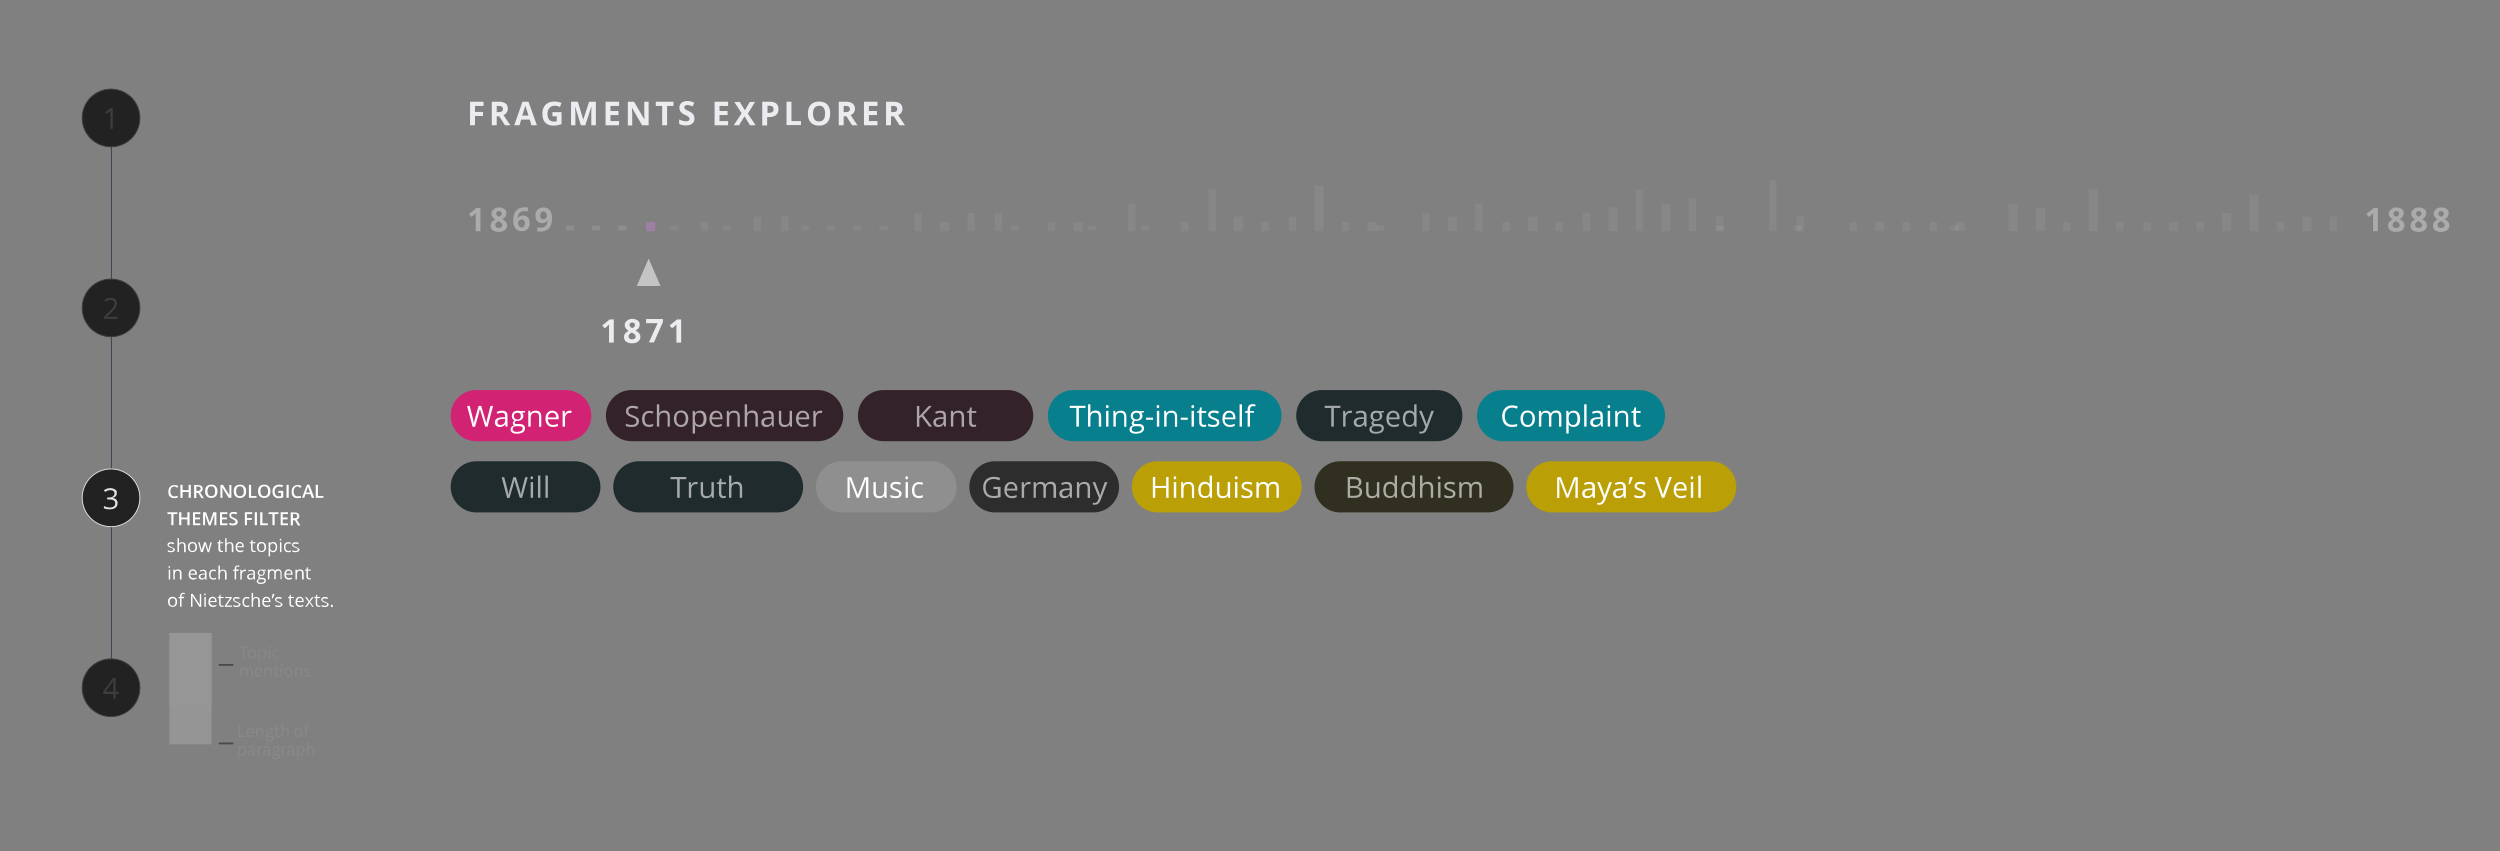 <?xml version="1.0" encoding="utf-8"?>
<!-- Generator: Adobe Illustrator 25.2.1, SVG Export Plug-In . SVG Version: 6.00 Build 0)  -->
<svg version="1.1" id="Layer_1" xmlns="http://www.w3.org/2000/svg" xmlns:xlink="http://www.w3.org/1999/xlink" x="0px" y="0px"
	 viewBox="0 0 1369 466" style="enable-background:new 0 0 1369 466;" xml:space="preserve">
<rect x="0" y="0" width="1369" height="466" fill="#808080" stroke="none"/>
<style type="text/css">
	.ft0{fill:none;stroke:#323F4B;stroke-width:0.5;}
	.ft1{fill:#222222;stroke:#3E3E3E;stroke-width:0.5;}
	.ft2{fill:#3E3E3E;}
	.ft3{fill:#222222;stroke:#E3E3E3;stroke-width:0.5;}
	.ft4{fill:#E3E3E3;}
	.ft5{fill:#EBEBF0;}
	.ft6{opacity:0.4;fill:#EBEBF0;enable-background:new    ;}
	.ft7{opacity:0.1;fill:#CCCCCE;enable-background:new    ;}
	.ft8{fill:#9D80A4;}
	.ft9{opacity:0.2;fill:#CCCCCE;enable-background:new    ;}
	.ft10{fill:#C4C4C4;}
	.ft11{opacity:0.2;fill:#EBEBF0;enable-background:new    ;}
	.ft12{fill:#969696;}
	.ft13{fill:#888888;}
	.ft14{fill:none;stroke:#4A4A4B;}
	.ft15{fill:#D22273;stroke:#D22273;}
	.ft16{fill:#FFFFFF;}
	.ft17{fill:#087F8C;stroke:#087F8C;}
	.ft18{fill:#BB9F06;stroke:#BB9F06;}
	.ft19{fill:#34222A;}
	.ft20{fill:#FFFFFF;fill-opacity:0.6;}
	.ft21{fill:#1F2B2D;}
	.ft22{fill:#087F8C;}
	.ft23{fill:#312F1F;}
	.ft24{fill:#8F8F8F;stroke:#8F8F8F;}
	.ft25{fill:#2D2D2D;}
</style>
<line class="ft0" x1="61" y1="48.6" x2="61" y2="391.6"/>
<circle class="ft1" cx="60.8" cy="168.6" r="15.8"/>
<path class="ft2" d="M64.5,174.6H57v-1.1l3-3c0.9-0.9,1.5-1.6,1.8-2c0.3-0.4,0.5-0.8,0.7-1.2c0.1-0.4,0.2-0.8,0.2-1.2
	c0-0.6-0.2-1.1-0.6-1.4c-0.4-0.4-0.9-0.5-1.5-0.5c-0.5,0-0.9,0.1-1.3,0.2c-0.4,0.1-0.9,0.4-1.4,0.9l-0.7-0.9c1-0.9,2.2-1.3,3.4-1.3
	c1.1,0,1.9,0.3,2.5,0.8s0.9,1.3,0.9,2.2c0,0.7-0.2,1.4-0.6,2.2c-0.4,0.7-1.2,1.6-2.3,2.7l-2.5,2.4v0.1h5.9V174.6z"/>
<circle class="ft3" cx="60.8" cy="272.6" r="15.8"/>
<path class="ft4" d="M64,269.9c0,0.7-0.2,1.3-0.6,1.8c-0.4,0.5-1,0.8-1.7,0.9v0.1c0.9,0.1,1.6,0.4,2,0.9c0.4,0.5,0.7,1.1,0.7,1.9
	c0,1.1-0.4,1.9-1.1,2.5c-0.8,0.6-1.8,0.9-3.2,0.9c-0.6,0-1.2,0-1.7-0.1s-1-0.2-1.5-0.5v-1.2c0.5,0.2,1,0.4,1.6,0.6
	c0.6,0.1,1.1,0.2,1.6,0.2c2,0,3-0.8,3-2.3c0-1.4-1.1-2.1-3.3-2.1h-1.1v-1.1h1.1c0.9,0,1.6-0.2,2.1-0.6c0.5-0.4,0.8-0.9,0.8-1.6
	c0-0.6-0.2-1-0.6-1.3c-0.4-0.3-0.9-0.5-1.6-0.5c-0.5,0-1,0.1-1.4,0.2c-0.4,0.1-1,0.4-1.5,0.8l-0.7-0.9c0.5-0.4,1-0.7,1.6-0.9
	c0.6-0.2,1.3-0.3,1.9-0.3c1.1,0,2,0.3,2.6,0.8C63.7,268.3,64,269,64,269.9z"/>
<circle class="ft1" cx="60.8" cy="376.6" r="15.8"/>
<path class="ft2" d="M65,380h-1.7v2.6h-1.2V380h-5.6v-1.1l5.4-7.7h1.4v7.7H65V380z M62.1,378.8V375c0-0.8,0-1.6,0.1-2.5h-0.1
	c-0.2,0.5-0.5,0.9-0.7,1.2l-3.6,5.1H62.1z"/>
<circle class="ft1" cx="60.8" cy="64.6" r="15.8"/>
<path class="ft2" d="M61.8,70.6h-1.3v-8.1c0-0.7,0-1.3,0.1-1.9c-0.1,0.1-0.2,0.2-0.4,0.3c-0.1,0.1-0.8,0.6-1.9,1.5l-0.7-0.9l3-2.3
	h1.1V70.6z"/>
<path class="ft5" d="M260.1,68.6h-2.7V55.7h7.4V58h-4.7v3.3h4.4v2.2h-4.4V68.6z M272,61.4h0.9c0.9,0,1.5-0.1,1.9-0.4
	c0.4-0.3,0.6-0.7,0.6-1.3c0-0.6-0.2-1-0.6-1.3c-0.4-0.3-1.1-0.4-1.9-0.4H272V61.4z M272,63.7v4.9h-2.7V55.7h3.7c1.8,0,3,0.3,3.9,1
	c0.8,0.6,1.2,1.6,1.2,2.9c0,0.8-0.2,1.4-0.6,2s-1,1.1-1.8,1.4c1.9,2.9,3.2,4.8,3.8,5.6h-3l-3.1-4.9H272z M291,68.6l-0.9-3.1h-4.7
	l-0.9,3.1h-2.9l4.5-12.9h3.3l4.6,12.9H291z M289.4,63.3c-0.9-2.8-1.3-4.3-1.5-4.7c-0.1-0.4-0.2-0.6-0.2-0.9
	c-0.2,0.8-0.8,2.6-1.7,5.6H289.4z M302.4,61.4h5.1V68c-0.8,0.3-1.6,0.4-2.3,0.6c-0.7,0.1-1.5,0.2-2.2,0.2c-1.9,0-3.4-0.6-4.5-1.7
	c-1-1.1-1.5-2.8-1.5-4.9c0-2.1,0.6-3.7,1.8-4.9c1.2-1.2,2.8-1.7,4.9-1.7c1.3,0,2.6,0.3,3.8,0.8l-0.9,2.2c-0.9-0.5-1.9-0.7-2.9-0.7
	c-1.2,0-2.1,0.4-2.8,1.2s-1.1,1.9-1.1,3.2c0,1.4,0.3,2.5,0.9,3.2c0.6,0.7,1.4,1.1,2.5,1.1c0.6,0,1.1-0.1,1.7-0.2v-2.7h-2.4V61.4z
	 M318.1,68.6L315,58.5h-0.1c0.1,2.1,0.2,3.4,0.2,4.1v6h-2.4V55.7h3.7l3,9.8h0l3.2-9.8h3.7v12.9h-2.5v-6.1c0-0.3,0-0.6,0-1
	c0-0.4,0-1.4,0.1-3h-0.1l-3.3,10.1H318.1z M339,68.6h-7.4V55.7h7.4V58h-4.7v2.8h4.4V63h-4.4v3.3h4.7V68.6z M355.1,68.6h-3.5
	l-5.6-9.7H346c0.1,1.7,0.2,2.9,0.2,3.7v6.1h-2.4V55.7h3.4l5.6,9.6h0.1c-0.1-1.7-0.1-2.9-0.1-3.5v-6.1h2.4V68.6z M365.3,68.6h-2.7V58
	h-3.5v-2.3h9.7V58h-3.5V68.6z M380.3,65c0,1.2-0.4,2.1-1.3,2.7c-0.8,0.7-2,1-3.5,1c-1.4,0-2.6-0.3-3.6-0.8v-2.5
	c0.9,0.4,1.6,0.7,2.2,0.8c0.6,0.2,1.2,0.2,1.6,0.2c0.6,0,1.1-0.1,1.4-0.3c0.3-0.2,0.5-0.6,0.5-1c0-0.2-0.1-0.5-0.2-0.7
	c-0.1-0.2-0.4-0.4-0.6-0.6c-0.3-0.2-0.8-0.5-1.7-0.9c-0.8-0.4-1.4-0.7-1.8-1.1c-0.4-0.3-0.7-0.7-0.9-1.2c-0.2-0.4-0.4-1-0.4-1.6
	c0-1.1,0.4-2,1.2-2.7c0.8-0.6,1.8-1,3.2-1c0.7,0,1.3,0.1,1.9,0.2c0.6,0.2,1.2,0.4,1.9,0.7l-0.9,2.1c-0.7-0.3-1.2-0.5-1.7-0.6
	c-0.5-0.1-0.9-0.2-1.3-0.2c-0.5,0-0.9,0.1-1.2,0.4c-0.3,0.2-0.4,0.6-0.4,0.9c0,0.2,0.1,0.5,0.2,0.6c0.1,0.2,0.3,0.4,0.5,0.5
	c0.2,0.2,0.8,0.5,1.7,0.9c1.2,0.6,2,1.1,2.5,1.7C380.1,63.5,380.3,64.2,380.3,65z M398.7,68.6h-7.4V55.7h7.4V58h-4.7v2.8h4.4V63
	h-4.4v3.3h4.7V68.6z M413.8,68.6h-3.1l-3-4.9l-3,4.9h-2.9l4.3-6.6l-4-6.2h3l2.8,4.6l2.7-4.6h2.9l-4,6.4L413.8,68.6z M420.2,61.8h0.9
	c0.8,0,1.5-0.2,1.9-0.5c0.4-0.3,0.6-0.8,0.6-1.5c0-0.6-0.2-1.1-0.5-1.4c-0.4-0.3-0.9-0.5-1.6-0.5h-1.2V61.8z M426.3,59.8
	c0,1.4-0.4,2.4-1.3,3.2c-0.9,0.7-2.1,1.1-3.7,1.1h-1.2v4.6h-2.7V55.7h4.1c1.6,0,2.7,0.3,3.6,1C425.9,57.4,426.3,58.4,426.3,59.8z
	 M430.7,68.6V55.7h2.7v10.6h5.2v2.2H430.7z M454.6,62.2c0,2.1-0.5,3.8-1.6,4.9c-1,1.1-2.6,1.7-4.5,1.7c-2,0-3.5-0.6-4.5-1.7
	c-1.1-1.1-1.6-2.8-1.6-4.9c0-2.1,0.5-3.8,1.6-4.9c1.1-1.1,2.6-1.7,4.6-1.7c2,0,3.5,0.6,4.5,1.7C454.1,58.4,454.6,60,454.6,62.2z
	 M445.2,62.2c0,1.4,0.3,2.5,0.8,3.2c0.5,0.7,1.4,1.1,2.5,1.1c2.2,0,3.3-1.4,3.3-4.3c0-2.9-1.1-4.3-3.2-4.3c-1.1,0-1.9,0.4-2.5,1.1
	C445.5,59.6,445.2,60.7,445.2,62.2z M462,61.4h0.9c0.9,0,1.5-0.1,1.9-0.4c0.4-0.3,0.6-0.7,0.6-1.3c0-0.6-0.2-1-0.6-1.3
	c-0.4-0.3-1.1-0.4-1.9-0.4H462V61.4z M462,63.7v4.9h-2.7V55.7h3.7c1.8,0,3,0.3,3.9,1c0.8,0.6,1.3,1.6,1.3,2.9c0,0.8-0.2,1.4-0.6,2
	c-0.4,0.6-1,1.1-1.8,1.4c1.9,2.9,3.2,4.8,3.8,5.6h-3l-3.1-4.9H462z M480.5,68.6h-7.4V55.7h7.4V58h-4.7v2.8h4.4V63h-4.4v3.3h4.7V68.6
	z M487.9,61.4h0.9c0.9,0,1.5-0.1,1.9-0.4c0.4-0.3,0.6-0.7,0.6-1.3c0-0.6-0.2-1-0.6-1.3c-0.4-0.3-1.1-0.4-1.9-0.4h-0.8V61.4z
	 M487.9,63.7v4.9h-2.7V55.7h3.8c1.7,0,3,0.3,3.9,1c0.8,0.6,1.3,1.6,1.3,2.9c0,0.8-0.2,1.4-0.6,2c-0.4,0.6-1,1.1-1.8,1.4
	c1.9,2.9,3.2,4.8,3.8,5.6h-3l-3.1-4.9H487.9z"/>
<path class="ft5" d="M336.2,187.6h-2.7v-7.4l0-1.2l0-1.3c-0.5,0.4-0.8,0.7-0.9,0.9l-1.5,1.2l-1.3-1.6l4.1-3.3h2.2V187.6z
	 M346.2,174.6c1.2,0,2.2,0.3,3,0.9c0.8,0.5,1.1,1.3,1.1,2.3c0,0.6-0.2,1.2-0.5,1.8c-0.4,0.5-1,1-1.8,1.4c1,0.5,1.6,1.1,2.1,1.6
	c0.4,0.6,0.6,1.2,0.6,1.8c0,1.1-0.4,1.9-1.2,2.6c-0.8,0.6-1.9,1-3.3,1c-1.4,0-2.5-0.3-3.3-0.9c-0.8-0.6-1.2-1.4-1.2-2.5
	c0-0.7,0.2-1.4,0.6-1.9s1-1.1,1.9-1.5c-0.7-0.5-1.3-1-1.6-1.5c-0.3-0.5-0.5-1.1-0.5-1.7c0-0.9,0.4-1.7,1.1-2.2
	C344,174.9,345,174.6,346.2,174.6z M344.2,184.2c0,0.5,0.2,0.9,0.5,1.2s0.8,0.4,1.4,0.4c0.7,0,1.2-0.1,1.5-0.4s0.5-0.7,0.5-1.1
	c0-0.4-0.2-0.8-0.5-1.1c-0.3-0.4-0.9-0.7-1.6-1.1C344.8,182.6,344.2,183.3,344.2,184.2z M346.2,176.6c-0.5,0-0.8,0.1-1.1,0.4
	c-0.3,0.2-0.4,0.5-0.4,0.9c0,0.3,0.1,0.7,0.3,0.9c0.2,0.3,0.6,0.6,1.2,0.9c0.6-0.3,1-0.5,1.2-0.8c0.2-0.3,0.3-0.6,0.3-1
	c0-0.4-0.1-0.7-0.4-1C347,176.7,346.6,176.6,346.2,176.6z M355.3,187.6l4.8-10.6h-6.3v-2.3h9.2v1.7l-4.9,11.1H355.3z M373.1,187.6
	h-2.7v-7.4l0-1.2l0-1.3c-0.5,0.4-0.8,0.7-0.9,0.9l-1.5,1.2l-1.3-1.6l4.1-3.3h2.2V187.6z"/>
<path class="ft6" d="M263.2,126.6h-2.7v-7.4l0-1.2l0-1.3c-0.5,0.4-0.8,0.7-0.9,0.9l-1.5,1.2l-1.3-1.6l4.1-3.3h2.2V126.6z
	 M273.2,113.6c1.2,0,2.2,0.3,3,0.9c0.8,0.5,1.1,1.3,1.1,2.3c0,0.6-0.2,1.2-0.5,1.8c-0.4,0.5-1,1-1.8,1.4c1,0.5,1.6,1.1,2.1,1.6
	c0.4,0.6,0.6,1.2,0.6,1.8c0,1.1-0.4,1.9-1.2,2.6c-0.8,0.6-1.9,1-3.3,1c-1.4,0-2.5-0.3-3.3-0.9c-0.8-0.6-1.2-1.4-1.2-2.5
	c0-0.7,0.2-1.4,0.6-1.9s1-1.1,1.9-1.5c-0.7-0.5-1.3-1-1.6-1.5c-0.3-0.5-0.5-1.1-0.5-1.7c0-0.9,0.4-1.7,1.1-2.2
	C271,113.9,272,113.6,273.2,113.6z M271.2,123.2c0,0.5,0.2,0.9,0.5,1.2s0.8,0.4,1.4,0.4c0.7,0,1.2-0.1,1.5-0.4s0.5-0.7,0.5-1.1
	c0-0.4-0.2-0.8-0.5-1.1c-0.3-0.4-0.9-0.7-1.6-1.1C271.8,121.6,271.2,122.3,271.2,123.2z M273.2,115.6c-0.5,0-0.8,0.1-1.1,0.4
	c-0.3,0.2-0.4,0.5-0.4,0.9c0,0.3,0.1,0.7,0.3,0.9c0.2,0.3,0.6,0.6,1.2,0.9c0.6-0.3,1-0.5,1.2-0.8c0.2-0.3,0.3-0.6,0.3-1
	c0-0.4-0.1-0.7-0.4-1C274,115.7,273.6,115.6,273.2,115.6z M281,121.1c0-2.5,0.5-4.4,1.6-5.7c1.1-1.2,2.7-1.9,4.8-1.9
	c0.7,0,1.3,0,1.7,0.1v2.2c-0.5-0.1-1-0.2-1.5-0.2c-0.9,0-1.7,0.1-2.3,0.4c-0.6,0.3-1,0.7-1.3,1.2c-0.3,0.6-0.5,1.3-0.5,2.3h0.1
	c0.6-1,1.5-1.5,2.8-1.5c1.1,0,2,0.4,2.7,1.1s1,1.7,1,3c0,1.4-0.4,2.5-1.2,3.3s-1.9,1.2-3.2,1.2c-1,0-1.8-0.2-2.5-0.7
	c-0.7-0.4-1.2-1.1-1.6-1.9C281.2,123.3,281,122.3,281,121.1z M285.6,124.6c0.6,0,1-0.2,1.3-0.6c0.3-0.4,0.5-0.9,0.5-1.7
	c0-0.6-0.1-1.1-0.4-1.5c-0.3-0.4-0.7-0.6-1.3-0.6c-0.6,0-1,0.2-1.4,0.5c-0.4,0.4-0.6,0.8-0.6,1.2c0,0.7,0.2,1.3,0.5,1.8
	C284.6,124.4,285,124.6,285.6,124.6z M302.3,119.2c0,2.5-0.5,4.4-1.6,5.7c-1.1,1.2-2.7,1.9-4.8,1.9c-0.8,0-1.3-0.1-1.7-0.1v-2.2
	c0.5,0.1,1,0.2,1.5,0.2c0.9,0,1.7-0.1,2.2-0.4c0.6-0.3,1-0.7,1.4-1.2c0.3-0.6,0.5-1.4,0.5-2.4h-0.1c-0.3,0.6-0.7,0.9-1.2,1.2
	c-0.4,0.2-1,0.3-1.7,0.3c-1.1,0-2-0.4-2.6-1.1c-0.6-0.7-1-1.7-1-3c0-1.4,0.4-2.5,1.2-3.3c0.8-0.8,1.9-1.2,3.2-1.2
	c1,0,1.8,0.2,2.5,0.7c0.7,0.4,1.3,1.1,1.6,1.9C302.1,117.1,302.3,118.1,302.3,119.2z M297.6,115.8c-0.6,0-1,0.2-1.3,0.6
	c-0.3,0.4-0.5,0.9-0.5,1.7c0,0.6,0.1,1.1,0.4,1.5c0.3,0.4,0.7,0.5,1.3,0.5c0.6,0,1-0.2,1.4-0.5c0.4-0.4,0.6-0.8,0.6-1.2
	c0-0.7-0.2-1.3-0.5-1.8S298.2,115.8,297.6,115.8z"/>
<path class="ft6" d="M1302.2,126.6h-2.7v-7.4l0-1.2l0-1.3c-0.5,0.4-0.8,0.7-0.9,0.9l-1.5,1.2l-1.3-1.6l4.1-3.3h2.2V126.6z
	 M1312.2,113.6c1.2,0,2.2,0.3,3,0.9c0.8,0.5,1.1,1.3,1.1,2.3c0,0.6-0.2,1.2-0.5,1.8c-0.4,0.5-1,1-1.8,1.4c1,0.5,1.6,1.1,2.1,1.6
	c0.4,0.6,0.6,1.2,0.6,1.8c0,1.1-0.4,1.9-1.2,2.6c-0.8,0.6-1.9,1-3.3,1c-1.4,0-2.5-0.3-3.3-0.9c-0.8-0.6-1.2-1.4-1.2-2.5
	c0-0.7,0.2-1.4,0.6-1.9s1-1.1,1.9-1.5c-0.7-0.5-1.3-1-1.6-1.5c-0.3-0.5-0.5-1.1-0.5-1.7c0-0.9,0.4-1.7,1.1-2.2
	C1310,113.9,1311,113.6,1312.2,113.6z M1310.2,123.2c0,0.5,0.2,0.9,0.5,1.2s0.8,0.4,1.4,0.4c0.7,0,1.2-0.1,1.5-0.4s0.5-0.7,0.5-1.1
	c0-0.4-0.2-0.8-0.5-1.1c-0.3-0.4-0.9-0.7-1.6-1.1C1310.8,121.6,1310.2,122.3,1310.2,123.2z M1312.2,115.6c-0.5,0-0.8,0.1-1.1,0.4
	c-0.3,0.2-0.4,0.5-0.4,0.9c0,0.3,0.1,0.7,0.3,0.9c0.2,0.3,0.6,0.6,1.2,0.9c0.6-0.3,1-0.5,1.2-0.8c0.2-0.3,0.3-0.6,0.3-1
	c0-0.4-0.1-0.7-0.4-1C1313,115.7,1312.6,115.6,1312.2,115.6z M1324.5,113.6c1.2,0,2.2,0.3,3,0.9c0.8,0.5,1.1,1.3,1.1,2.3
	c0,0.6-0.2,1.2-0.5,1.8c-0.4,0.5-0.9,1-1.8,1.4c1,0.5,1.6,1.1,2.1,1.6c0.4,0.6,0.6,1.2,0.6,1.8c0,1.1-0.4,1.9-1.2,2.6
	c-0.8,0.6-1.9,1-3.3,1c-1.4,0-2.5-0.3-3.3-0.9c-0.8-0.6-1.2-1.4-1.2-2.5c0-0.7,0.2-1.4,0.6-1.9c0.4-0.6,1-1.1,1.9-1.5
	c-0.7-0.5-1.3-1-1.6-1.5c-0.3-0.5-0.5-1.1-0.5-1.7c0-0.9,0.4-1.7,1.2-2.2C1322.3,113.9,1323.3,113.6,1324.5,113.6z M1322.5,123.2
	c0,0.5,0.2,0.9,0.5,1.2c0.3,0.3,0.8,0.4,1.4,0.4c0.7,0,1.2-0.1,1.5-0.4c0.3-0.3,0.5-0.7,0.5-1.1c0-0.4-0.2-0.8-0.5-1.1
	c-0.3-0.4-0.9-0.7-1.6-1.1C1323.1,121.6,1322.5,122.3,1322.5,123.2z M1324.5,115.6c-0.5,0-0.8,0.1-1.1,0.4c-0.3,0.2-0.4,0.5-0.4,0.9
	c0,0.3,0.1,0.7,0.3,0.9c0.2,0.3,0.6,0.6,1.2,0.9c0.6-0.3,1-0.5,1.2-0.8c0.2-0.3,0.3-0.6,0.3-1c0-0.4-0.1-0.7-0.4-1
	C1325.3,115.7,1324.9,115.6,1324.5,115.6z M1336.8,113.6c1.2,0,2.2,0.3,3,0.9c0.8,0.5,1.1,1.3,1.1,2.3c0,0.6-0.2,1.2-0.5,1.8
	s-1,1-1.8,1.4c1,0.5,1.7,1.1,2.1,1.6c0.4,0.6,0.6,1.2,0.6,1.8c0,1.1-0.4,1.9-1.2,2.6c-0.8,0.6-1.9,1-3.3,1c-1.4,0-2.5-0.3-3.3-0.9
	c-0.8-0.6-1.2-1.4-1.2-2.5c0-0.7,0.2-1.4,0.6-1.9c0.4-0.6,1-1.1,1.9-1.5c-0.7-0.5-1.3-1-1.6-1.5c-0.3-0.5-0.5-1.1-0.5-1.7
	c0-0.9,0.4-1.7,1.1-2.2C1334.5,113.9,1335.5,113.6,1336.8,113.6z M1334.8,123.2c0,0.5,0.2,0.9,0.5,1.2c0.4,0.3,0.8,0.4,1.4,0.4
	c0.7,0,1.2-0.1,1.5-0.4c0.3-0.3,0.5-0.7,0.5-1.1c0-0.4-0.2-0.8-0.5-1.1c-0.3-0.4-0.9-0.7-1.6-1.1
	C1335.4,121.6,1334.8,122.3,1334.8,123.2z M1336.7,115.6c-0.5,0-0.8,0.1-1.1,0.4c-0.3,0.2-0.4,0.5-0.4,0.9c0,0.3,0.1,0.7,0.3,0.9
	c0.2,0.3,0.6,0.6,1.2,0.9c0.6-0.3,1-0.5,1.2-0.8c0.2-0.3,0.3-0.6,0.3-1c0-0.4-0.1-0.7-0.4-1C1337.6,115.7,1337.2,115.6,1336.7,115.6
	z"/>
<path class="ft7" d="M1279.8,118.6h-4v8h4V118.6z"/>
<path class="ft7" d="M1265.8,118.6h-5v8h5V118.6z"/>
<path class="ft7" d="M1250.8,121.6h-4v5h4V121.6z"/>
<path class="ft7" d="M1236.8,106.6h-5v20h5V106.6z"/>
<path class="ft7" d="M1221.8,116.6h-5v10h5V116.6z"/>
<path class="ft7" d="M1206.8,121.6h-4v5h4V121.6z"/>
<path class="ft7" d="M1192.8,121.6h-5v5h5V121.6z"/>
<path class="ft7" d="M1177.8,121.6h-4v5h4V121.6z"/>
<path class="ft7" d="M1162.8,121.6h-4v5h4V121.6z"/>
<path class="ft7" d="M1148.8,103.6h-5v23h5V103.6z"/>
<path class="ft7" d="M1133.8,121.6h-4v5h4V121.6z"/>
<path class="ft7" d="M1119.8,113.6h-5v13h5V113.6z"/>
<path class="ft7" d="M1104.8,111.6h-5v15h5V111.6z"/>
<path class="ft7" d="M1072.5,123.6h-4.4v2.6h4.4V123.6z"/>
<path class="ft7" d="M1075.8,121.6h-5v5h5V121.6z"/>
<path class="ft7" d="M1060.8,121.6h-4v5h4V121.6z"/>
<path class="ft7" d="M1045.8,121.6h-4v5h4V121.6z"/>
<path class="ft7" d="M1031.8,121.6h-5v5h5V121.6z"/>
<path class="ft7" d="M1016.8,121.6h-4v5h4V121.6z"/>
<path class="ft7" d="M986.7,123.6h-4.4v2.6h4.4V123.6z"/>
<path class="ft7" d="M987.8,118.6h-4v8h4V118.6z"/>
<path class="ft7" d="M972.8,98.6h-4v28h4V98.6z"/>
<path class="ft7" d="M943.8,123.6h-4.4v2.6h4.4V123.6z"/>
<path class="ft7" d="M943.8,118.6h-4v8h4V118.6z"/>
<path class="ft7" d="M928.8,108.6h-4v18h4V108.6z"/>
<path class="ft7" d="M914.8,111.6h-5v15h5V111.6z"/>
<path class="ft7" d="M899.8,103.6h-4v23h4V103.6z"/>
<path class="ft7" d="M885.8,113.6h-5v13h5V113.6z"/>
<path class="ft7" d="M870.8,116.6h-4v10h4V116.6z"/>
<path class="ft7" d="M855.8,121.6h-4v5h4V121.6z"/>
<path class="ft7" d="M841.8,118.6h-5v8h5V118.6z"/>
<path class="ft7" d="M826.8,121.6h-4v5h4V121.6z"/>
<path class="ft7" d="M811.8,111.6h-4v15h4V111.6z"/>
<path class="ft7" d="M797.8,118.6h-5v8h5V118.6z"/>
<path class="ft7" d="M782.8,116.6h-4v10h4V116.6z"/>
<path class="ft7" d="M757.9,123.6h-4.4v2.6h4.4V123.6z"/>
<path class="ft7" d="M753.8,121.6h-5v5h5V121.6z"/>
<path class="ft7" d="M738.8,121.6h-4v5h4V121.6z"/>
<path class="ft7" d="M724.8,101.6h-5v25h5V101.6z"/>
<path class="ft7" d="M709.8,118.6h-4v8h4V118.6z"/>
<path class="ft7" d="M694.8,121.6h-4v5h4V121.6z"/>
<path class="ft7" d="M680.8,118.6h-5v8h5V118.6z"/>
<path class="ft7" d="M665.8,103.6h-4v23h4V103.6z"/>
<path class="ft7" d="M650.8,121.6h-4v5h4V121.6z"/>
<path class="ft7" d="M629,123.6h-4.4v2.6h4.4V123.6z"/>
<path class="ft7" d="M621.8,111.6h-4v15h4V111.6z"/>
<path class="ft7" d="M600.4,123.6H596v2.6h4.4V123.6z"/>
<path class="ft7" d="M592.8,121.6h-5v5h5V121.6z"/>
<path class="ft7" d="M577.8,121.6h-4v5h4V121.6z"/>
<path class="ft7" d="M557.7,123.6h-4.4v2.6h4.4V123.6z"/>
<path class="ft7" d="M548.8,116.6h-4v10h4V116.6z"/>
<path class="ft7" d="M533.8,116.6h-4v10h4V116.6z"/>
<path class="ft7" d="M519.8,121.6h-5v5h5V121.6z"/>
<path class="ft7" d="M504.8,116.6h-4v10h4V116.6z"/>
<path class="ft7" d="M486,123.6h-4.4v2.6h4.4V123.6z"/>
<path class="ft7" d="M471.7,123.6h-4.4v2.6h4.4V123.6z"/>
<path class="ft7" d="M457.4,123.6h-4.4v2.6h4.4V123.6z"/>
<path class="ft7" d="M443.1,123.6h-4.3v2.6h4.3V123.6z"/>
<path class="ft7" d="M431.8,118.6h-4v8h4V118.6z"/>
<path class="ft7" d="M416.8,118.6h-4v8h4V118.6z"/>
<path class="ft7" d="M400.2,123.6h-4.4v2.6h4.4V123.6z"/>
<path class="ft7" d="M387.8,121.6h-4v5h4V121.6z"/>
<path class="ft7" d="M371.6,123.6h-4.4v2.6h4.4V123.6z"/>
<path class="ft8" d="M358.8,121.6h-5v5h5V121.6z"/>
<path class="ft9" d="M343,123.6h-4.4v2.6h4.4V123.6z"/>
<path class="ft9" d="M328.7,123.6h-4.4v2.6h4.4V123.6z"/>
<path class="ft9" d="M314.4,123.6h-4.4v2.6h4.4V123.6z"/>
<path class="ft10" d="M355.2,141.6l-6.5,15h13L355.2,141.6z"/>
<rect x="92.8" y="346.6" class="ft11" width="23" height="61"/>
<rect x="92.8" y="346.6" class="ft12" width="23" height="40"/>
<path class="ft13" d="M130.7,403.6V397h0.8v5.9h2.9v0.7H130.7z M137.3,403.7c-0.3,0-0.6-0.1-0.9-0.2c-0.3-0.1-0.5-0.3-0.7-0.5
	c-0.2-0.2-0.4-0.5-0.5-0.8c-0.1-0.3-0.2-0.7-0.2-1.1c0-0.4,0.1-0.8,0.2-1.1c0.1-0.3,0.3-0.6,0.5-0.8c0.2-0.2,0.4-0.4,0.7-0.5
	c0.3-0.1,0.5-0.2,0.8-0.2c0.3,0,0.6,0.1,0.8,0.2c0.2,0.1,0.5,0.3,0.6,0.5c0.2,0.2,0.3,0.4,0.4,0.7c0.1,0.3,0.1,0.6,0.1,0.9
	c0,0.1,0,0.2,0,0.3c0,0.1,0,0.1,0,0.2h-3.3c0,0.5,0.2,0.9,0.5,1.2c0.3,0.3,0.7,0.4,1.1,0.4c0.2,0,0.4,0,0.6-0.1
	c0.2-0.1,0.4-0.2,0.6-0.3l0.3,0.5c-0.2,0.1-0.5,0.2-0.7,0.3C137.9,403.7,137.6,403.7,137.3,403.7z M135.8,400.8h2.6
	c0-0.5-0.1-0.9-0.3-1.1c-0.2-0.3-0.5-0.4-0.9-0.4c-0.2,0-0.3,0-0.5,0.1c-0.2,0.1-0.3,0.2-0.4,0.3c-0.1,0.1-0.2,0.3-0.3,0.5
	S135.8,400.5,135.8,400.8z M140.3,403.6v-4.9h0.7l0.1,0.7h0c0.2-0.2,0.5-0.4,0.7-0.6c0.3-0.2,0.6-0.2,0.9-0.2c0.5,0,0.9,0.2,1.1,0.5
	c0.2,0.3,0.4,0.8,0.4,1.4v3.1h-0.8v-3c0-0.5-0.1-0.8-0.2-1c-0.1-0.2-0.4-0.3-0.7-0.3c-0.3,0-0.5,0.1-0.7,0.2
	c-0.2,0.1-0.4,0.3-0.7,0.6v3.5H140.3z M147.4,405.8c-0.3,0-0.6,0-0.8-0.1c-0.2,0-0.5-0.1-0.6-0.2c-0.2-0.1-0.3-0.2-0.4-0.4
	s-0.1-0.4-0.1-0.6s0.1-0.4,0.2-0.6c0.1-0.2,0.3-0.4,0.5-0.5v0c-0.1-0.1-0.2-0.2-0.3-0.3c-0.1-0.1-0.1-0.3-0.1-0.5
	c0-0.2,0-0.4,0.2-0.5c0.1-0.1,0.2-0.3,0.4-0.4v0c-0.2-0.1-0.3-0.3-0.4-0.5c-0.1-0.2-0.2-0.5-0.2-0.8c0-0.3,0-0.5,0.1-0.7
	c0.1-0.2,0.2-0.4,0.4-0.5c0.2-0.1,0.4-0.3,0.6-0.4c0.2-0.1,0.5-0.1,0.7-0.1c0.1,0,0.2,0,0.4,0c0.1,0,0.2,0.1,0.3,0.1h1.7v0.6h-1
	c0.1,0.1,0.2,0.3,0.3,0.4c0.1,0.2,0.1,0.4,0.1,0.6c0,0.3,0,0.5-0.1,0.7c-0.1,0.2-0.2,0.4-0.4,0.5c-0.2,0.1-0.4,0.2-0.6,0.3
	c-0.2,0.1-0.5,0.1-0.7,0.1c-0.1,0-0.2,0-0.4,0c-0.1,0-0.2-0.1-0.4-0.1c-0.1,0.1-0.2,0.2-0.2,0.2c-0.1,0.1-0.1,0.2-0.1,0.3
	c0,0.1,0.1,0.3,0.2,0.4c0.1,0.1,0.3,0.1,0.7,0.1h0.9c0.6,0,1,0.1,1.3,0.3c0.3,0.2,0.4,0.5,0.4,0.9c0,0.2-0.1,0.4-0.2,0.6
	c-0.1,0.2-0.3,0.4-0.5,0.5c-0.2,0.1-0.5,0.3-0.8,0.4C148.1,405.8,147.8,405.8,147.4,405.8z M147.4,401.5c0.1,0,0.3,0,0.4-0.1
	c0.1-0.1,0.2-0.1,0.3-0.2c0.1-0.1,0.2-0.2,0.2-0.4c0.1-0.1,0.1-0.3,0.1-0.5c0-0.4-0.1-0.6-0.3-0.8c-0.2-0.2-0.5-0.3-0.7-0.3
	c-0.3,0-0.5,0.1-0.7,0.3c-0.2,0.2-0.3,0.5-0.3,0.8c0,0.2,0,0.3,0.1,0.5c0.1,0.1,0.1,0.3,0.2,0.4c0.1,0.1,0.2,0.2,0.3,0.2
	C147.1,401.5,147.3,401.5,147.4,401.5z M147.5,405.3c0.2,0,0.4,0,0.6-0.1c0.2-0.1,0.4-0.1,0.5-0.2c0.1-0.1,0.2-0.2,0.3-0.3
	c0.1-0.1,0.1-0.2,0.1-0.4c0-0.2-0.1-0.4-0.2-0.5c-0.2-0.1-0.4-0.1-0.7-0.1h-0.8c-0.1,0-0.2,0-0.3,0s-0.2,0-0.3-0.1
	c-0.2,0.1-0.3,0.3-0.4,0.4c-0.1,0.1-0.1,0.3-0.1,0.4c0,0.3,0.1,0.5,0.4,0.6C146.7,405.2,147.1,405.3,147.5,405.3z M152.3,403.7
	c-0.3,0-0.5,0-0.7-0.1c-0.2-0.1-0.3-0.2-0.4-0.3c-0.1-0.1-0.2-0.3-0.2-0.5c0-0.2-0.1-0.4-0.1-0.7v-2.7h-0.7v-0.6l0.8-0.1l0.1-1.4
	h0.7v1.4h1.3v0.7h-1.3v2.7c0,0.3,0.1,0.5,0.2,0.7c0.1,0.2,0.3,0.2,0.6,0.2c0.1,0,0.2,0,0.3,0c0.1,0,0.2-0.1,0.3-0.1l0.2,0.6
	c-0.1,0.1-0.3,0.1-0.4,0.1C152.6,403.7,152.5,403.7,152.3,403.7z M154.2,403.6v-7.1h0.8v1.9l0,1c0.2-0.2,0.5-0.4,0.7-0.6
	c0.3-0.2,0.5-0.2,0.9-0.2c0.5,0,0.9,0.2,1.1,0.5c0.2,0.3,0.4,0.8,0.4,1.4v3.1h-0.8v-3c0-0.5-0.1-0.8-0.2-1c-0.1-0.2-0.4-0.3-0.7-0.3
	c-0.2,0-0.5,0.1-0.7,0.2c-0.2,0.1-0.4,0.3-0.7,0.6v3.5H154.2z M163.5,403.7c-0.3,0-0.6-0.1-0.9-0.2c-0.3-0.1-0.5-0.3-0.7-0.5
	c-0.2-0.2-0.4-0.5-0.5-0.8c-0.1-0.3-0.2-0.7-0.2-1.1c0-0.4,0.1-0.8,0.2-1.1c0.1-0.3,0.3-0.6,0.5-0.8c0.2-0.2,0.4-0.4,0.7-0.5
	c0.3-0.1,0.6-0.2,0.9-0.2s0.6,0.1,0.9,0.2c0.3,0.1,0.5,0.3,0.7,0.5c0.2,0.2,0.4,0.5,0.5,0.8c0.1,0.3,0.2,0.7,0.2,1.1
	c0,0.4-0.1,0.8-0.2,1.1c-0.1,0.3-0.3,0.6-0.5,0.8c-0.2,0.2-0.4,0.4-0.7,0.5C164.1,403.7,163.8,403.7,163.5,403.7z M163.5,403
	c0.2,0,0.4,0,0.6-0.1c0.2-0.1,0.3-0.2,0.4-0.4c0.1-0.2,0.2-0.4,0.3-0.6c0.1-0.2,0.1-0.5,0.1-0.8s0-0.5-0.1-0.8
	c-0.1-0.2-0.2-0.4-0.3-0.6c-0.1-0.2-0.3-0.3-0.4-0.4c-0.2-0.1-0.4-0.1-0.6-0.1c-0.2,0-0.4,0.1-0.6,0.1c-0.2,0.1-0.3,0.2-0.5,0.4
	s-0.2,0.4-0.3,0.6c-0.1,0.2-0.1,0.5-0.1,0.8s0,0.5,0.1,0.8c0.1,0.2,0.2,0.4,0.3,0.6c0.1,0.2,0.3,0.3,0.5,0.4
	C163.1,403,163.3,403,163.5,403z M167.2,403.6v-4.2h-0.7v-0.6l0.7-0.1V398c0-0.5,0.1-0.9,0.3-1.2c0.2-0.3,0.6-0.4,1.1-0.4
	c0.2,0,0.3,0,0.4,0.1s0.3,0.1,0.4,0.1l-0.2,0.6c-0.2-0.1-0.4-0.1-0.6-0.1c-0.5,0-0.7,0.3-0.7,0.9v0.8h1v0.7h-1v4.2H167.2z
	 M130.6,415.6v-6.9h0.7l0.1,0.6h0c0.2-0.2,0.5-0.3,0.7-0.5c0.3-0.1,0.5-0.2,0.8-0.2c0.3,0,0.6,0.1,0.8,0.2c0.2,0.1,0.4,0.3,0.6,0.5
	c0.2,0.2,0.3,0.5,0.4,0.8c0.1,0.3,0.1,0.6,0.1,1c0,0.4-0.1,0.8-0.2,1.1c-0.1,0.3-0.3,0.6-0.5,0.8s-0.4,0.4-0.7,0.5
	c-0.2,0.1-0.5,0.2-0.8,0.2c-0.2,0-0.5-0.1-0.7-0.2c-0.2-0.1-0.4-0.2-0.7-0.4l0,0.8v1.6H130.6z M132.6,413c0.2,0,0.4,0,0.5-0.1
	c0.2-0.1,0.3-0.2,0.4-0.4c0.1-0.2,0.2-0.4,0.3-0.6c0.1-0.2,0.1-0.5,0.1-0.8c0-0.3,0-0.5-0.1-0.7c0-0.2-0.1-0.4-0.2-0.6
	c-0.1-0.2-0.2-0.3-0.4-0.4c-0.2-0.1-0.4-0.1-0.6-0.1c-0.2,0-0.4,0.1-0.6,0.2c-0.2,0.1-0.4,0.3-0.7,0.5v2.5c0.2,0.2,0.4,0.3,0.6,0.4
	C132.3,413,132.4,413,132.6,413z M137.1,413.7c-0.4,0-0.8-0.1-1-0.4s-0.4-0.6-0.4-1c0-0.5,0.2-0.9,0.7-1.2c0.5-0.3,1.2-0.5,2.3-0.6
	c0-0.1,0-0.3-0.1-0.4c0-0.1-0.1-0.3-0.1-0.4c-0.1-0.1-0.2-0.2-0.3-0.3c-0.1-0.1-0.3-0.1-0.5-0.1c-0.3,0-0.5,0.1-0.8,0.2
	c-0.2,0.1-0.5,0.2-0.7,0.4l-0.3-0.6c0.2-0.1,0.5-0.3,0.8-0.4c0.3-0.1,0.7-0.2,1.1-0.2c0.6,0,1,0.2,1.3,0.6c0.3,0.4,0.4,0.8,0.4,1.4
	v3h-0.7l-0.1-0.6h0c-0.2,0.2-0.5,0.4-0.8,0.5C137.7,413.6,137.4,413.7,137.1,413.7z M137.4,413.1c0.2,0,0.5-0.1,0.7-0.2
	c0.2-0.1,0.4-0.3,0.7-0.5v-1.4c-0.4,0.1-0.8,0.1-1,0.2c-0.3,0.1-0.5,0.2-0.7,0.3c-0.2,0.1-0.3,0.2-0.4,0.4c-0.1,0.1-0.1,0.3-0.1,0.4
	c0,0.3,0.1,0.5,0.2,0.6C136.9,413,137.1,413.1,137.4,413.1z M141,413.6v-4.9h0.7l0.1,0.9h0c0.2-0.3,0.4-0.6,0.6-0.7
	c0.2-0.2,0.5-0.3,0.8-0.3c0.2,0,0.4,0,0.5,0.1l-0.2,0.7c-0.1,0-0.1-0.1-0.2-0.1c-0.1,0-0.1,0-0.2,0c-0.2,0-0.4,0.1-0.6,0.2
	c-0.2,0.2-0.4,0.5-0.6,0.9v3.1H141z M145.4,413.7c-0.4,0-0.7-0.1-1-0.4c-0.3-0.2-0.4-0.6-0.4-1c0-0.5,0.2-0.9,0.7-1.2
	c0.5-0.3,1.2-0.5,2.3-0.6c0-0.1,0-0.3,0-0.4c0-0.1-0.1-0.3-0.1-0.4c-0.1-0.1-0.2-0.2-0.3-0.3c-0.1-0.1-0.3-0.1-0.5-0.1
	c-0.3,0-0.5,0.1-0.8,0.2c-0.2,0.1-0.5,0.2-0.7,0.4l-0.3-0.6c0.2-0.1,0.5-0.3,0.8-0.4c0.3-0.1,0.7-0.2,1.1-0.2c0.6,0,1,0.2,1.3,0.6
	c0.3,0.4,0.4,0.8,0.4,1.4v3h-0.7L147,413h0c-0.2,0.2-0.5,0.4-0.8,0.5C146,413.6,145.7,413.7,145.4,413.7z M145.6,413.1
	c0.2,0,0.5-0.1,0.7-0.2c0.2-0.1,0.4-0.3,0.7-0.5v-1.4c-0.4,0.1-0.8,0.1-1,0.2c-0.3,0.1-0.5,0.2-0.7,0.3c-0.2,0.1-0.3,0.2-0.4,0.4
	c-0.1,0.1-0.1,0.3-0.1,0.4c0,0.3,0.1,0.5,0.2,0.6C145.2,413,145.4,413.1,145.6,413.1z M150.9,415.8c-0.3,0-0.6,0-0.8-0.1
	c-0.2,0-0.5-0.1-0.6-0.2c-0.2-0.1-0.3-0.2-0.4-0.4c-0.1-0.2-0.1-0.4-0.1-0.6s0.1-0.4,0.2-0.6c0.1-0.2,0.3-0.4,0.5-0.5v0
	c-0.1-0.1-0.2-0.2-0.3-0.3c-0.1-0.1-0.1-0.3-0.1-0.5c0-0.2,0.1-0.4,0.2-0.5c0.1-0.1,0.2-0.3,0.4-0.4v0c-0.2-0.1-0.3-0.3-0.4-0.5
	c-0.1-0.2-0.2-0.5-0.2-0.8c0-0.3,0.1-0.5,0.1-0.7c0.1-0.2,0.2-0.4,0.4-0.5s0.4-0.3,0.6-0.4c0.2-0.1,0.5-0.1,0.7-0.1
	c0.1,0,0.3,0,0.4,0c0.1,0,0.2,0.1,0.3,0.1h1.7v0.6h-1c0.1,0.1,0.2,0.3,0.3,0.4c0.1,0.2,0.1,0.4,0.1,0.6c0,0.3-0.1,0.5-0.1,0.7
	s-0.2,0.4-0.4,0.5c-0.2,0.1-0.4,0.2-0.6,0.3c-0.2,0.1-0.4,0.1-0.7,0.1c-0.1,0-0.2,0-0.4,0c-0.1,0-0.2-0.1-0.4-0.1
	c-0.1,0.1-0.2,0.2-0.2,0.2c-0.1,0.1-0.1,0.2-0.1,0.3c0,0.1,0.1,0.3,0.2,0.4s0.4,0.1,0.7,0.1h0.9c0.6,0,1,0.1,1.3,0.3
	c0.3,0.2,0.4,0.5,0.4,0.9c0,0.2-0.1,0.4-0.2,0.6c-0.1,0.2-0.3,0.4-0.5,0.5c-0.2,0.1-0.5,0.3-0.8,0.4
	C151.7,415.8,151.3,415.8,150.9,415.8z M150.9,411.5c0.1,0,0.3,0,0.4-0.1c0.1-0.1,0.2-0.1,0.3-0.2c0.1-0.1,0.2-0.2,0.2-0.4
	c0-0.1,0.1-0.3,0.1-0.5c0-0.4-0.1-0.6-0.3-0.8c-0.2-0.2-0.4-0.3-0.7-0.3s-0.5,0.1-0.7,0.3c-0.2,0.2-0.3,0.5-0.3,0.8
	c0,0.2,0,0.3,0.1,0.5c0,0.1,0.1,0.3,0.2,0.4c0.1,0.1,0.2,0.2,0.3,0.2C150.7,411.5,150.8,411.5,150.9,411.5z M151.1,415.3
	c0.2,0,0.4,0,0.6-0.1c0.2-0.1,0.4-0.1,0.5-0.2c0.1-0.1,0.2-0.2,0.3-0.3c0.1-0.1,0.1-0.2,0.1-0.4c0-0.2-0.1-0.4-0.2-0.5
	c-0.2-0.1-0.4-0.1-0.7-0.1h-0.8c-0.1,0-0.2,0-0.3,0c-0.1,0-0.2,0-0.3-0.1c-0.2,0.1-0.3,0.3-0.4,0.4c-0.1,0.1-0.1,0.3-0.1,0.4
	c0,0.3,0.1,0.5,0.4,0.6C150.3,415.2,150.6,415.3,151.1,415.3z M154.3,413.6v-4.9h0.7l0.1,0.9h0c0.2-0.3,0.4-0.6,0.6-0.7
	c0.2-0.2,0.5-0.3,0.8-0.3c0.2,0,0.4,0,0.5,0.1l-0.2,0.7c-0.1,0-0.1-0.1-0.2-0.1c-0.1,0-0.1,0-0.2,0c-0.2,0-0.4,0.1-0.6,0.2
	c-0.2,0.2-0.4,0.5-0.6,0.9v3.1H154.3z M158.7,413.7c-0.4,0-0.7-0.1-1-0.4c-0.3-0.2-0.4-0.6-0.4-1c0-0.5,0.2-0.9,0.7-1.2
	c0.5-0.3,1.2-0.5,2.3-0.6c0-0.1,0-0.3-0.1-0.4c0-0.1-0.1-0.3-0.1-0.4c-0.1-0.1-0.2-0.2-0.3-0.3c-0.1-0.1-0.3-0.1-0.5-0.1
	c-0.3,0-0.5,0.1-0.8,0.2c-0.2,0.1-0.5,0.2-0.7,0.4l-0.3-0.6c0.2-0.1,0.5-0.3,0.8-0.4c0.3-0.1,0.7-0.2,1.1-0.2c0.6,0,1,0.2,1.3,0.6
	c0.3,0.4,0.4,0.8,0.4,1.4v3h-0.7l-0.1-0.6h0c-0.2,0.2-0.5,0.4-0.8,0.5C159.3,413.6,159,413.7,158.7,413.7z M158.9,413.1
	c0.2,0,0.5-0.1,0.7-0.2c0.2-0.1,0.4-0.3,0.7-0.5v-1.4c-0.4,0.1-0.8,0.1-1,0.2c-0.3,0.1-0.5,0.2-0.7,0.3c-0.2,0.1-0.3,0.2-0.4,0.4
	c-0.1,0.1-0.1,0.3-0.1,0.4c0,0.3,0.1,0.5,0.2,0.6C158.5,413,158.7,413.1,158.9,413.1z M162.6,415.6v-6.9h0.7l0.1,0.6h0
	c0.2-0.2,0.5-0.3,0.7-0.5c0.3-0.1,0.5-0.2,0.8-0.2c0.3,0,0.6,0.1,0.8,0.2c0.2,0.1,0.4,0.3,0.6,0.5c0.2,0.2,0.3,0.5,0.4,0.8
	c0.1,0.3,0.1,0.6,0.1,1c0,0.4-0.1,0.8-0.2,1.1c-0.1,0.3-0.3,0.6-0.5,0.8c-0.2,0.2-0.4,0.4-0.7,0.5c-0.2,0.1-0.5,0.2-0.8,0.2
	c-0.2,0-0.5-0.1-0.7-0.2c-0.2-0.1-0.4-0.2-0.7-0.4l0,0.8v1.6H162.6z M164.6,413c0.2,0,0.4,0,0.6-0.1c0.2-0.1,0.3-0.2,0.4-0.4
	c0.1-0.2,0.2-0.4,0.3-0.6c0.1-0.2,0.1-0.5,0.1-0.8c0-0.3,0-0.5-0.1-0.7c0-0.2-0.1-0.4-0.2-0.6c-0.1-0.2-0.2-0.3-0.4-0.4
	c-0.2-0.1-0.3-0.1-0.6-0.1c-0.2,0-0.4,0.1-0.6,0.2c-0.2,0.1-0.4,0.3-0.7,0.5v2.5c0.2,0.2,0.4,0.3,0.6,0.4
	C164.3,413,164.4,413,164.6,413z M168.1,413.6v-7.1h0.8v1.9l0,1c0.2-0.2,0.5-0.4,0.7-0.6c0.2-0.2,0.6-0.2,0.9-0.2
	c0.5,0,0.9,0.2,1.1,0.5c0.2,0.3,0.4,0.8,0.4,1.4v3.1h-0.8v-3c0-0.5-0.1-0.8-0.2-1c-0.1-0.2-0.4-0.3-0.7-0.3c-0.2,0-0.5,0.1-0.7,0.2
	c-0.2,0.1-0.4,0.3-0.7,0.6v3.5H168.1z"/>
<path class="ft13" d="M133,360.6v-5.9h-2V354h4.8v0.7h-2v5.9H133z M138.2,360.7c-0.3,0-0.6-0.1-0.9-0.2c-0.3-0.1-0.5-0.3-0.7-0.5
	c-0.2-0.2-0.4-0.5-0.5-0.8c-0.1-0.3-0.2-0.7-0.2-1.1c0-0.4,0.1-0.8,0.2-1.1c0.1-0.3,0.3-0.6,0.5-0.8c0.2-0.2,0.4-0.4,0.7-0.5
	c0.3-0.1,0.6-0.2,0.9-0.2c0.3,0,0.6,0.1,0.8,0.2c0.3,0.1,0.5,0.3,0.7,0.5c0.2,0.2,0.4,0.5,0.5,0.8c0.1,0.3,0.2,0.7,0.2,1.1
	c0,0.4-0.1,0.8-0.2,1.1c-0.1,0.3-0.3,0.6-0.5,0.8c-0.2,0.2-0.5,0.4-0.7,0.5C138.8,360.7,138.5,360.7,138.2,360.7z M138.2,360
	c0.2,0,0.4,0,0.6-0.1c0.2-0.1,0.3-0.2,0.4-0.4c0.1-0.2,0.2-0.4,0.3-0.6c0.1-0.2,0.1-0.5,0.1-0.8s0-0.5-0.1-0.8
	c-0.1-0.2-0.2-0.4-0.3-0.6s-0.3-0.3-0.4-0.4c-0.2-0.1-0.4-0.1-0.6-0.1c-0.2,0-0.4,0.1-0.6,0.1c-0.2,0.1-0.3,0.2-0.4,0.4
	c-0.1,0.2-0.2,0.4-0.3,0.6c-0.1,0.2-0.1,0.5-0.1,0.8s0,0.5,0.1,0.8c0.1,0.2,0.2,0.4,0.3,0.6c0.1,0.2,0.3,0.3,0.4,0.4
	C137.8,360,138,360,138.2,360z M141.7,362.6v-6.9h0.7l0.1,0.6h0c0.2-0.2,0.5-0.3,0.7-0.5c0.3-0.1,0.5-0.2,0.8-0.2
	c0.3,0,0.6,0.1,0.8,0.2c0.2,0.1,0.4,0.3,0.6,0.5c0.2,0.2,0.3,0.5,0.4,0.8c0.1,0.3,0.1,0.6,0.1,1c0,0.4-0.1,0.8-0.2,1.1
	c-0.1,0.3-0.3,0.6-0.5,0.8c-0.2,0.2-0.4,0.4-0.7,0.5c-0.3,0.1-0.5,0.2-0.8,0.2c-0.2,0-0.5-0.1-0.7-0.2c-0.2-0.1-0.5-0.2-0.7-0.4
	l0,0.8v1.6H141.7z M143.7,360c0.2,0,0.4,0,0.5-0.1c0.2-0.1,0.3-0.2,0.4-0.4c0.1-0.2,0.2-0.4,0.3-0.6s0.1-0.5,0.1-0.8
	c0-0.3,0-0.5-0.1-0.7c0-0.2-0.1-0.4-0.2-0.6c-0.1-0.2-0.2-0.3-0.4-0.4c-0.2-0.1-0.4-0.1-0.6-0.1c-0.2,0-0.4,0.1-0.6,0.2
	c-0.2,0.1-0.4,0.3-0.7,0.5v2.5c0.2,0.2,0.4,0.3,0.6,0.4C143.4,360,143.6,360,143.7,360z M147.2,360.6v-4.9h0.8v4.9H147.2z
	 M147.7,354.7c-0.2,0-0.3,0-0.4-0.1c-0.1-0.1-0.2-0.2-0.2-0.4c0-0.2,0.1-0.3,0.2-0.4c0.1-0.1,0.2-0.1,0.4-0.1c0.2,0,0.3,0,0.4,0.1
	c0.1,0.1,0.2,0.2,0.2,0.4c0,0.1-0.1,0.3-0.2,0.4C148,354.7,147.8,354.7,147.7,354.7z M151.6,360.7c-0.3,0-0.6-0.1-0.9-0.2
	c-0.3-0.1-0.5-0.3-0.7-0.5c-0.2-0.2-0.4-0.5-0.5-0.8c-0.1-0.3-0.2-0.7-0.2-1.1c0-0.4,0.1-0.8,0.2-1.1c0.1-0.3,0.3-0.6,0.5-0.8
	c0.2-0.2,0.5-0.4,0.7-0.5c0.3-0.1,0.6-0.2,0.9-0.2c0.3,0,0.6,0.1,0.8,0.2c0.2,0.1,0.4,0.2,0.6,0.4l-0.4,0.5
	c-0.1-0.1-0.3-0.2-0.5-0.3c-0.2-0.1-0.3-0.1-0.5-0.1c-0.2,0-0.4,0.1-0.6,0.1c-0.2,0.1-0.4,0.2-0.5,0.4c-0.1,0.2-0.2,0.4-0.3,0.6
	c-0.1,0.2-0.1,0.5-0.1,0.8s0,0.5,0.1,0.8c0.1,0.2,0.2,0.4,0.3,0.6c0.1,0.2,0.3,0.3,0.5,0.4c0.2,0.1,0.4,0.1,0.6,0.1
	c0.2,0,0.4-0.1,0.6-0.1c0.2-0.1,0.4-0.2,0.5-0.4l0.4,0.6c-0.2,0.2-0.5,0.4-0.7,0.5C152.2,360.7,151.9,360.7,151.6,360.7z
	 M131.6,370.6v-4.9h0.7l0.1,0.7h0c0.2-0.2,0.4-0.4,0.7-0.6c0.2-0.2,0.5-0.2,0.8-0.2c0.4,0,0.7,0.1,0.9,0.2c0.2,0.2,0.4,0.4,0.5,0.7
	c0.2-0.3,0.5-0.5,0.8-0.7c0.3-0.2,0.5-0.3,0.8-0.3c0.5,0,0.9,0.2,1.1,0.5c0.2,0.3,0.4,0.8,0.4,1.4v3.1h-0.8v-3c0-0.5-0.1-0.8-0.2-1
	c-0.2-0.2-0.4-0.3-0.7-0.3c-0.4,0-0.8,0.2-1.2,0.8v3.5h-0.8v-3c0-0.5-0.1-0.8-0.2-1c-0.1-0.2-0.4-0.3-0.7-0.3
	c-0.4,0-0.8,0.2-1.2,0.8v3.5H131.6z M141.8,370.7c-0.3,0-0.6-0.1-0.9-0.2c-0.3-0.1-0.5-0.3-0.7-0.5c-0.2-0.2-0.4-0.5-0.5-0.8
	c-0.1-0.3-0.2-0.7-0.2-1.1c0-0.4,0.1-0.8,0.2-1.1c0.1-0.3,0.3-0.6,0.5-0.8c0.2-0.2,0.4-0.4,0.7-0.5c0.3-0.1,0.5-0.2,0.8-0.2
	c0.3,0,0.6,0.1,0.8,0.2c0.2,0.1,0.5,0.3,0.6,0.5c0.2,0.2,0.3,0.4,0.4,0.7c0.1,0.3,0.1,0.6,0.1,0.9c0,0.1,0,0.2,0,0.3
	c0,0.1,0,0.1,0,0.2h-3.3c0,0.5,0.2,0.9,0.5,1.2c0.3,0.3,0.7,0.4,1.1,0.4c0.2,0,0.4,0,0.6-0.1c0.2-0.1,0.4-0.2,0.6-0.3l0.3,0.5
	c-0.2,0.1-0.5,0.2-0.7,0.3C142.5,370.7,142.2,370.7,141.8,370.7z M140.3,367.8h2.6c0-0.5-0.1-0.9-0.3-1.1c-0.2-0.3-0.5-0.4-0.9-0.4
	c-0.2,0-0.3,0-0.5,0.1c-0.2,0.1-0.3,0.2-0.4,0.3c-0.1,0.1-0.2,0.3-0.3,0.5C140.4,367.3,140.3,367.5,140.3,367.8z M144.8,370.6v-4.9
	h0.7l0.1,0.7h0c0.2-0.2,0.5-0.4,0.7-0.6c0.3-0.2,0.6-0.2,0.9-0.2c0.5,0,0.9,0.2,1.1,0.5c0.2,0.3,0.4,0.8,0.4,1.4v3.1h-0.8v-3
	c0-0.5-0.1-0.8-0.2-1c-0.1-0.2-0.4-0.3-0.7-0.3c-0.2,0-0.5,0.1-0.7,0.2c-0.2,0.1-0.4,0.3-0.7,0.6v3.5H144.8z M151.8,370.7
	c-0.3,0-0.5,0-0.7-0.1c-0.2-0.1-0.3-0.2-0.4-0.3c-0.1-0.1-0.2-0.3-0.2-0.5c0-0.2-0.1-0.4-0.1-0.7v-2.7h-0.7v-0.6l0.8-0.1l0.1-1.4
	h0.7v1.4h1.3v0.7h-1.3v2.7c0,0.3,0.1,0.5,0.2,0.7c0.1,0.2,0.3,0.2,0.6,0.2c0.1,0,0.2,0,0.3,0s0.2-0.1,0.3-0.1l0.2,0.6
	c-0.1,0.1-0.3,0.1-0.4,0.1C152.1,370.7,152,370.7,151.8,370.7z M153.7,370.6v-4.9h0.8v4.9H153.7z M154.1,364.7c-0.2,0-0.3,0-0.4-0.1
	c-0.1-0.1-0.2-0.2-0.2-0.4c0-0.2,0-0.3,0.2-0.4c0.1-0.1,0.2-0.1,0.4-0.1c0.2,0,0.3,0,0.4,0.1c0.1,0.1,0.2,0.2,0.2,0.4
	c0,0.1-0.1,0.3-0.2,0.4C154.4,364.7,154.3,364.7,154.1,364.7z M158,370.7c-0.3,0-0.6-0.1-0.9-0.2c-0.3-0.1-0.5-0.3-0.7-0.5
	c-0.2-0.2-0.4-0.5-0.5-0.8c-0.1-0.3-0.2-0.7-0.2-1.1c0-0.4,0.1-0.8,0.2-1.1c0.1-0.3,0.3-0.6,0.5-0.8s0.4-0.4,0.7-0.5
	c0.3-0.1,0.6-0.2,0.9-0.2s0.6,0.1,0.9,0.2c0.3,0.1,0.5,0.3,0.7,0.5s0.4,0.5,0.5,0.8c0.1,0.3,0.2,0.7,0.2,1.1c0,0.4-0.1,0.8-0.2,1.1
	c-0.1,0.3-0.3,0.6-0.5,0.8c-0.2,0.2-0.4,0.4-0.7,0.5C158.6,370.7,158.3,370.7,158,370.7z M158,370c0.2,0,0.4,0,0.6-0.1
	c0.2-0.1,0.3-0.2,0.4-0.4c0.1-0.2,0.2-0.4,0.3-0.6c0.1-0.2,0.1-0.5,0.1-0.8s0-0.5-0.1-0.8c-0.1-0.2-0.2-0.4-0.3-0.6
	c-0.1-0.2-0.3-0.3-0.4-0.4c-0.2-0.1-0.4-0.1-0.6-0.1s-0.4,0.1-0.6,0.1c-0.2,0.1-0.3,0.2-0.5,0.4c-0.1,0.2-0.2,0.4-0.3,0.6
	c-0.1,0.2-0.1,0.5-0.1,0.8s0,0.5,0.1,0.8c0.1,0.2,0.2,0.4,0.3,0.6c0.1,0.2,0.3,0.3,0.5,0.4C157.6,370,157.8,370,158,370z
	 M161.6,370.6v-4.9h0.7l0.1,0.7h0c0.2-0.2,0.5-0.4,0.7-0.6c0.3-0.2,0.6-0.2,0.9-0.2c0.5,0,0.9,0.2,1.1,0.5c0.2,0.3,0.4,0.8,0.4,1.4
	v3.1h-0.8v-3c0-0.5-0.1-0.8-0.2-1c-0.1-0.2-0.4-0.3-0.7-0.3c-0.2,0-0.5,0.1-0.7,0.2c-0.2,0.1-0.4,0.3-0.7,0.6v3.5H161.6z
	 M168.3,370.7c-0.4,0-0.7-0.1-1-0.2c-0.3-0.1-0.6-0.3-0.8-0.5l0.4-0.6c0.2,0.2,0.4,0.3,0.6,0.4c0.2,0.1,0.5,0.2,0.8,0.2
	c0.3,0,0.6-0.1,0.7-0.2s0.2-0.3,0.2-0.5c0-0.1,0-0.2-0.1-0.3c-0.1-0.1-0.2-0.2-0.3-0.2c-0.1-0.1-0.2-0.1-0.4-0.2
	c-0.1-0.1-0.3-0.1-0.4-0.2c-0.2-0.1-0.4-0.1-0.5-0.2c-0.2-0.1-0.3-0.2-0.5-0.3c-0.1-0.1-0.2-0.2-0.3-0.4c-0.1-0.1-0.1-0.3-0.1-0.5
	c0-0.2,0-0.4,0.1-0.5c0.1-0.2,0.2-0.3,0.3-0.4c0.1-0.1,0.3-0.2,0.5-0.3c0.2-0.1,0.4-0.1,0.7-0.1c0.3,0,0.6,0.1,0.8,0.2
	c0.3,0.1,0.5,0.2,0.7,0.4l-0.4,0.5c-0.2-0.1-0.3-0.2-0.5-0.3c-0.2-0.1-0.4-0.1-0.6-0.1c-0.3,0-0.5,0.1-0.7,0.2
	c-0.1,0.1-0.2,0.3-0.2,0.5c0,0.1,0,0.2,0.1,0.3c0.1,0.1,0.1,0.2,0.2,0.2c0.1,0.1,0.2,0.1,0.3,0.2c0.1,0.1,0.3,0.1,0.4,0.1
	c0.2,0.1,0.4,0.1,0.5,0.2c0.2,0.1,0.3,0.2,0.5,0.3c0.1,0.1,0.2,0.2,0.3,0.4c0.1,0.2,0.1,0.3,0.1,0.6c0,0.2,0,0.4-0.1,0.6
	c-0.1,0.2-0.2,0.3-0.3,0.5c-0.1,0.1-0.3,0.2-0.6,0.3C168.8,370.7,168.6,370.7,168.3,370.7z"/>
<line class="ft14" x1="119.8" y1="407.1" x2="127.8" y2="407.1"/>
<line class="ft14" x1="119.8" y1="364.1" x2="127.8" y2="364.1"/>
<path class="ft15" d="M260.8,214.1h49c7.5,0,13.5,6,13.5,13.5l0,0c0,7.5-6,13.5-13.5,13.5h-49c-7.5,0-13.5-6-13.5-13.5l0,0
	C247.3,220.1,253.3,214.1,260.8,214.1z"/>
<path class="ft16" d="M267,233.6h-1.3l-2.3-7.6c-0.1-0.3-0.2-0.8-0.4-1.3c-0.1-0.5-0.2-0.8-0.2-0.9c-0.1,0.7-0.3,1.4-0.5,2.3
	l-2.2,7.6h-1.3l-3-11.4h1.4l1.8,7c0.2,1,0.4,1.9,0.5,2.7c0.1-0.9,0.4-1.9,0.6-2.8l2-6.9h1.4l2.1,7c0.2,0.8,0.5,1.7,0.6,2.7
	c0.1-0.7,0.3-1.6,0.6-2.7l1.8-7h1.4L267,233.6z M276.9,233.6l-0.2-1.2h-0.1c-0.4,0.5-0.9,0.9-1.3,1.1c-0.4,0.2-0.9,0.3-1.6,0.3
	c-0.9,0-1.5-0.2-2-0.7s-0.7-1.1-0.7-1.9c0-1.7,1.4-2.6,4.1-2.7l1.5,0v-0.5c0-0.7-0.1-1.2-0.4-1.5c-0.3-0.3-0.8-0.5-1.4-0.5
	c-0.7,0-1.5,0.2-2.4,0.6l-0.4-1c0.4-0.2,0.9-0.4,1.4-0.5c0.5-0.1,1-0.2,1.5-0.2c1,0,1.8,0.2,2.3,0.7c0.5,0.4,0.7,1.2,0.7,2.2v5.8
	H276.9z M274,232.7c0.8,0,1.4-0.2,1.9-0.7c0.5-0.4,0.7-1.1,0.7-1.9v-0.8l-1.3,0.1c-1,0-1.8,0.2-2.2,0.5c-0.5,0.3-0.7,0.7-0.7,1.3
	c0,0.5,0.1,0.8,0.4,1.1C273.1,232.6,273.5,232.7,274,232.7z M287.5,225v0.8L286,226c0.1,0.2,0.3,0.4,0.4,0.7c0.1,0.3,0.2,0.6,0.2,1
	c0,0.8-0.3,1.5-0.9,2c-0.6,0.5-1.4,0.8-2.4,0.8c-0.2,0-0.5,0-0.7-0.1c-0.5,0.3-0.8,0.7-0.8,1.1c0,0.2,0.1,0.4,0.3,0.5
	c0.2,0.1,0.5,0.2,1,0.2h1.5c0.9,0,1.6,0.2,2.1,0.6c0.5,0.4,0.8,0.9,0.8,1.7c0,0.9-0.4,1.7-1.1,2.2c-0.8,0.5-1.9,0.8-3.3,0.8
	c-1.1,0-2-0.2-2.6-0.6c-0.6-0.4-0.9-1-0.9-1.8c0-0.5,0.2-1,0.5-1.3c0.3-0.4,0.8-0.6,1.4-0.8c-0.2-0.1-0.4-0.2-0.5-0.5
	c-0.1-0.2-0.2-0.5-0.2-0.7c0-0.3,0.1-0.6,0.2-0.8c0.2-0.2,0.4-0.5,0.8-0.7c-0.4-0.2-0.8-0.5-1.1-0.9c-0.3-0.4-0.4-0.9-0.4-1.5
	c0-0.9,0.3-1.7,0.8-2.2c0.6-0.5,1.4-0.8,2.4-0.8c0.5,0,0.9,0.1,1.2,0.2H287.5z M280.7,235c0,0.5,0.2,0.8,0.6,1.1s1,0.4,1.7,0.4
	c1.1,0,1.9-0.2,2.4-0.5c0.5-0.3,0.8-0.8,0.8-1.3c0-0.5-0.1-0.8-0.4-1c-0.3-0.2-0.8-0.3-1.6-0.3h-1.6c-0.6,0-1,0.1-1.4,0.4
	C280.9,234.1,280.7,234.5,280.7,235z M281.4,227.8c0,0.6,0.2,1.1,0.5,1.4c0.3,0.3,0.8,0.5,1.4,0.5c1.3,0,1.9-0.6,1.9-1.8
	c0-1.3-0.6-1.9-1.9-1.9c-0.6,0-1.1,0.2-1.4,0.5S281.4,227.1,281.4,227.8z M295.2,233.6v-5.5c0-0.7-0.2-1.2-0.5-1.6
	c-0.3-0.3-0.8-0.5-1.5-0.5c-0.9,0-1.6,0.2-2,0.7c-0.4,0.5-0.6,1.3-0.6,2.4v4.5h-1.3V225h1l0.2,1.2h0.1c0.3-0.4,0.6-0.8,1.1-1
	c0.5-0.2,1-0.3,1.6-0.3c1,0,1.8,0.2,2.3,0.8c0.5,0.5,0.8,1.3,0.8,2.4v5.6H295.2z M302.8,233.8c-1.3,0-2.3-0.4-3-1.2
	c-0.7-0.8-1.1-1.8-1.1-3.2c0-1.4,0.3-2.5,1-3.3c0.7-0.8,1.6-1.2,2.7-1.2c1.1,0,1.9,0.4,2.6,1.1c0.6,0.7,0.9,1.6,0.9,2.8v0.8H300
	c0,1,0.3,1.8,0.8,2.3c0.5,0.5,1.2,0.8,2,0.8c0.9,0,1.8-0.2,2.7-0.6v1.2c-0.5,0.2-0.9,0.3-1.3,0.4
	C303.8,233.7,303.3,233.8,302.8,233.8z M302.4,226c-0.7,0-1.2,0.2-1.6,0.7c-0.4,0.4-0.7,1.1-0.7,1.9h4.5c0-0.8-0.2-1.4-0.5-1.9
	C303.6,226.2,303.1,226,302.4,226z M312,224.9c0.4,0,0.7,0,1,0.1l-0.2,1.2c-0.4-0.1-0.7-0.1-0.9-0.1c-0.7,0-1.3,0.3-1.8,0.8
	c-0.5,0.6-0.7,1.3-0.7,2.1v4.6h-1.3V225h1.1l0.1,1.6h0.1c0.3-0.6,0.7-1,1.1-1.3C311,225,311.5,224.9,312,224.9z"/>
<path class="ft17" d="M587.8,214.1h100c7.5,0,13.5,6,13.5,13.5l0,0c0,7.5-6,13.5-13.5,13.5h-100c-7.5,0-13.5-6-13.5-13.5l0,0
	C574.3,220.1,580.3,214.1,587.8,214.1z"/>
<path class="ft16" d="M590.7,233.6h-1.3v-10.2h-3.6v-1.2h8.6v1.2h-3.6V233.6z M601.7,233.6v-5.5c0-0.7-0.2-1.2-0.5-1.6
	c-0.3-0.3-0.8-0.5-1.5-0.5c-0.9,0-1.6,0.2-2,0.7c-0.4,0.5-0.6,1.3-0.6,2.4v4.5h-1.3v-12.2h1.3v3.7c0,0.4,0,0.8-0.1,1.1h0.1
	c0.2-0.4,0.6-0.7,1.1-1c0.5-0.2,1-0.4,1.6-0.4c1.1,0,1.8,0.2,2.4,0.8c0.5,0.5,0.8,1.3,0.8,2.4v5.6H601.7z M607,233.6h-1.3V225h1.3
	V233.6z M605.6,222.7c0-0.3,0.1-0.5,0.2-0.7c0.2-0.1,0.3-0.2,0.6-0.2c0.2,0,0.4,0.1,0.5,0.2c0.1,0.1,0.2,0.4,0.2,0.7
	c0,0.3-0.1,0.5-0.2,0.6c-0.1,0.1-0.3,0.2-0.5,0.2c-0.2,0-0.4-0.1-0.6-0.2C605.6,223.2,605.6,223,605.6,222.7z M615.6,233.6v-5.5
	c0-0.7-0.2-1.2-0.5-1.6c-0.3-0.3-0.8-0.5-1.5-0.5c-0.9,0-1.5,0.2-2,0.7c-0.4,0.5-0.6,1.3-0.6,2.4v4.5h-1.3V225h1l0.2,1.2h0.1
	c0.3-0.4,0.6-0.8,1.1-1c0.5-0.2,1-0.3,1.6-0.3c1,0,1.8,0.2,2.3,0.8s0.8,1.3,0.8,2.4v5.6H615.6z M626.5,225v0.8L625,226
	c0.1,0.2,0.3,0.4,0.4,0.7c0.1,0.3,0.2,0.6,0.2,1c0,0.8-0.3,1.5-0.9,2c-0.6,0.5-1.4,0.8-2.4,0.8c-0.2,0-0.5,0-0.7-0.1
	c-0.5,0.3-0.8,0.7-0.8,1.1c0,0.2,0.1,0.4,0.3,0.5c0.2,0.1,0.5,0.2,1,0.2h1.5c0.9,0,1.6,0.2,2.1,0.6c0.5,0.4,0.8,0.9,0.8,1.7
	c0,0.9-0.4,1.7-1.2,2.2c-0.8,0.5-1.9,0.8-3.3,0.8c-1.1,0-2-0.2-2.6-0.6c-0.6-0.4-0.9-1-0.9-1.8c0-0.5,0.2-1,0.5-1.3
	c0.3-0.4,0.8-0.6,1.4-0.8c-0.2-0.1-0.4-0.2-0.5-0.5c-0.1-0.2-0.2-0.5-0.2-0.7c0-0.3,0.1-0.6,0.2-0.8s0.4-0.5,0.8-0.7
	c-0.4-0.2-0.8-0.5-1.1-0.9c-0.3-0.4-0.4-0.9-0.4-1.5c0-0.9,0.3-1.7,0.8-2.2c0.6-0.5,1.4-0.8,2.4-0.8c0.5,0,0.9,0.1,1.2,0.2H626.5z
	 M619.7,235c0,0.5,0.2,0.8,0.6,1.1s1,0.4,1.7,0.4c1.1,0,1.9-0.2,2.4-0.5c0.5-0.3,0.8-0.8,0.8-1.3c0-0.5-0.2-0.8-0.4-1
	c-0.3-0.2-0.8-0.3-1.6-0.3h-1.6c-0.6,0-1,0.1-1.4,0.4C619.9,234.1,619.7,234.5,619.7,235z M620.4,227.8c0,0.6,0.2,1.1,0.5,1.4
	s0.8,0.5,1.4,0.5c1.3,0,1.9-0.6,1.9-1.8c0-1.3-0.6-1.9-1.9-1.9c-0.6,0-1.1,0.2-1.4,0.5S620.4,227.1,620.4,227.8z M627.6,229.9v-1.2
	h3.8v1.2H627.6z M634.8,233.6h-1.3V225h1.3V233.6z M633.4,222.7c0-0.3,0.1-0.5,0.2-0.7c0.1-0.1,0.3-0.2,0.5-0.2s0.4,0.1,0.5,0.2
	c0.2,0.1,0.2,0.4,0.2,0.7c0,0.3-0.1,0.5-0.2,0.6c-0.1,0.1-0.3,0.2-0.5,0.2s-0.4-0.1-0.5-0.2C633.4,223.2,633.4,223,633.4,222.7z
	 M643.4,233.6v-5.5c0-0.7-0.1-1.2-0.5-1.6c-0.3-0.3-0.8-0.5-1.5-0.5c-0.9,0-1.6,0.2-2,0.7c-0.4,0.5-0.6,1.3-0.6,2.4v4.5h-1.3V225h1
	l0.2,1.2h0.1c0.3-0.4,0.6-0.8,1.1-1c0.5-0.2,1-0.3,1.6-0.3c1,0,1.8,0.2,2.3,0.8s0.8,1.3,0.8,2.4v5.6H643.4z M646.6,229.9v-1.2h3.8
	v1.2H646.6z M653.8,233.6h-1.3V225h1.3V233.6z M652.4,222.7c0-0.3,0.1-0.5,0.2-0.7c0.2-0.1,0.3-0.2,0.6-0.2c0.2,0,0.4,0.1,0.5,0.2
	c0.1,0.1,0.2,0.4,0.2,0.7c0,0.3-0.1,0.5-0.2,0.6c-0.2,0.1-0.3,0.2-0.5,0.2c-0.2,0-0.4-0.1-0.6-0.2
	C652.5,223.2,652.4,223,652.4,222.7z M659.3,232.7c0.2,0,0.5,0,0.7-0.1c0.2,0,0.4-0.1,0.5-0.1v1c-0.1,0.1-0.3,0.1-0.6,0.2
	c-0.3,0-0.5,0.1-0.7,0.1c-1.6,0-2.5-0.9-2.5-2.6V226h-1.2v-0.6l1.2-0.5l0.5-1.8h0.8v2h2.5v1h-2.5v5c0,0.5,0.1,0.9,0.4,1.2
	C658.5,232.5,658.9,232.7,659.3,232.7z M667.7,231.3c0,0.8-0.3,1.4-0.9,1.9c-0.6,0.4-1.4,0.6-2.5,0.6c-1.1,0-2-0.2-2.7-0.5V232
	c0.4,0.2,0.8,0.4,1.3,0.5c0.5,0.1,0.9,0.2,1.4,0.2c0.7,0,1.2-0.1,1.6-0.3c0.4-0.2,0.5-0.6,0.5-1c0-0.3-0.1-0.6-0.4-0.9
	s-0.9-0.5-1.7-0.8c-0.8-0.3-1.4-0.6-1.7-0.8c-0.3-0.2-0.6-0.5-0.8-0.8c-0.2-0.3-0.2-0.6-0.2-1c0-0.7,0.3-1.2,0.9-1.7
	c0.6-0.4,1.3-0.6,2.3-0.6c0.9,0,1.8,0.2,2.7,0.6l-0.5,1.1c-0.9-0.4-1.6-0.5-2.3-0.5c-0.6,0-1.1,0.1-1.4,0.3
	c-0.3,0.2-0.5,0.5-0.5,0.8c0,0.2,0.1,0.4,0.2,0.6c0.1,0.2,0.3,0.3,0.6,0.5c0.3,0.1,0.8,0.4,1.5,0.6c1,0.4,1.7,0.8,2.1,1.1
	S667.7,230.7,667.7,231.3z M673.5,233.8c-1.3,0-2.3-0.4-3-1.2c-0.7-0.8-1.1-1.8-1.1-3.2c0-1.4,0.3-2.5,1-3.3
	c0.7-0.8,1.6-1.2,2.7-1.2c1.1,0,1.9,0.4,2.5,1.1c0.6,0.7,0.9,1.6,0.9,2.8v0.8h-5.9c0,1,0.3,1.8,0.8,2.3s1.2,0.8,2,0.8
	c0.9,0,1.8-0.2,2.7-0.6v1.2c-0.5,0.2-0.9,0.3-1.3,0.4C674.5,233.7,674,233.8,673.5,233.8z M673.1,226c-0.7,0-1.2,0.2-1.6,0.7
	s-0.6,1.1-0.7,1.9h4.5c0-0.8-0.2-1.4-0.6-1.9C674.3,226.2,673.8,226,673.1,226z M680.1,233.6h-1.3v-12.2h1.3V233.6z M686.7,226h-2.2
	v7.6h-1.3V226h-1.5v-0.6l1.5-0.5v-0.5c0-2.1,0.9-3.1,2.8-3.1c0.5,0,1,0.1,1.6,0.3l-0.3,1c-0.5-0.2-0.9-0.2-1.3-0.2
	c-0.5,0-0.9,0.2-1.1,0.5c-0.2,0.3-0.4,0.8-0.4,1.6v0.6h2.2V226z"/>
<path class="ft18" d="M633.8,253.1h65c7.5,0,13.5,6,13.5,13.5l0,0c0,7.5-6,13.5-13.5,13.5h-65c-7.5,0-13.5-6-13.5-13.5l0,0
	C620.3,259.1,626.3,253.1,633.8,253.1z"/>
<path class="ft16" d="M639.9,272.6h-1.3v-5.4h-6v5.4h-1.3v-11.4h1.3v4.9h6v-4.9h1.3V272.6z M644.1,272.6h-1.3V264h1.3V272.6z
	 M642.7,261.7c0-0.3,0.1-0.5,0.2-0.7c0.1-0.1,0.3-0.2,0.5-0.2c0.2,0,0.4,0.1,0.5,0.2c0.1,0.1,0.2,0.4,0.2,0.7c0,0.3-0.1,0.5-0.2,0.6
	c-0.2,0.1-0.3,0.2-0.5,0.2c-0.2,0-0.4-0.1-0.5-0.2C642.8,262.2,642.7,262,642.7,261.7z M652.7,272.6v-5.5c0-0.7-0.2-1.2-0.5-1.6
	c-0.3-0.3-0.8-0.5-1.5-0.5c-0.9,0-1.5,0.2-2,0.7c-0.4,0.5-0.6,1.3-0.6,2.4v4.5h-1.3V264h1l0.2,1.2h0.1c0.3-0.4,0.6-0.8,1.1-1
	c0.5-0.2,1-0.3,1.6-0.3c1,0,1.8,0.2,2.3,0.8c0.5,0.5,0.8,1.3,0.8,2.4v5.6H652.7z M662.5,271.4L662.5,271.4c-0.7,0.9-1.6,1.3-2.8,1.3
	c-1.1,0-2-0.4-2.6-1.1c-0.6-0.8-0.9-1.9-0.9-3.3s0.3-2.5,0.9-3.3c0.6-0.8,1.5-1.2,2.6-1.2c1.2,0,2,0.4,2.7,1.3h0.1l-0.1-0.6l0-0.6
	v-3.5h1.3v12.2h-1.1L662.5,271.4z M659.9,271.7c0.9,0,1.5-0.2,1.9-0.7c0.4-0.5,0.6-1.3,0.6-2.3v-0.3c0-1.2-0.2-2.1-0.6-2.6
	c-0.4-0.5-1-0.8-1.9-0.8c-0.8,0-1.3,0.3-1.8,0.9c-0.4,0.6-0.6,1.4-0.6,2.5c0,1.1,0.2,1.9,0.6,2.5
	C658.6,271.4,659.2,271.7,659.9,271.7z M667.7,264v5.6c0,0.7,0.1,1.2,0.5,1.6c0.3,0.3,0.8,0.5,1.5,0.5c0.9,0,1.6-0.2,2-0.7
	c0.4-0.5,0.6-1.3,0.6-2.4V264h1.3v8.6h-1.1l-0.2-1.1h-0.1c-0.3,0.4-0.6,0.8-1.1,1c-0.5,0.2-1,0.3-1.6,0.3c-1,0-1.8-0.2-2.3-0.8
	c-0.5-0.5-0.8-1.3-0.8-2.4V264H667.7z M677.6,272.6h-1.3V264h1.3V272.6z M676.2,261.7c0-0.3,0.1-0.5,0.2-0.7
	c0.1-0.1,0.3-0.2,0.6-0.2c0.2,0,0.4,0.1,0.5,0.2c0.2,0.1,0.2,0.4,0.2,0.7c0,0.3-0.1,0.5-0.2,0.6c-0.1,0.1-0.3,0.2-0.5,0.2
	c-0.2,0-0.4-0.1-0.6-0.2C676.3,262.2,676.2,262,676.2,261.7z M685.9,270.3c0,0.8-0.3,1.4-0.9,1.9c-0.6,0.4-1.4,0.6-2.5,0.6
	c-1.1,0-2-0.2-2.7-0.5V271c0.4,0.2,0.9,0.4,1.3,0.5c0.5,0.1,0.9,0.2,1.4,0.2c0.7,0,1.2-0.1,1.6-0.3c0.4-0.2,0.6-0.6,0.6-1
	c0-0.3-0.2-0.6-0.4-0.9c-0.3-0.2-0.9-0.5-1.7-0.8c-0.8-0.3-1.4-0.6-1.7-0.8s-0.6-0.5-0.8-0.8s-0.2-0.6-0.2-1c0-0.7,0.3-1.2,0.9-1.7
	c0.6-0.4,1.3-0.6,2.3-0.6c0.9,0,1.8,0.2,2.7,0.6l-0.5,1.1c-0.9-0.4-1.6-0.5-2.3-0.5c-0.6,0-1.1,0.1-1.4,0.3
	c-0.3,0.2-0.5,0.5-0.5,0.8c0,0.2,0.1,0.4,0.2,0.6c0.1,0.2,0.3,0.3,0.6,0.5c0.3,0.1,0.8,0.4,1.5,0.6c1,0.4,1.7,0.8,2.1,1.1
	C685.7,269.2,685.9,269.7,685.9,270.3z M699,272.6V267c0-0.7-0.1-1.2-0.4-1.5c-0.3-0.3-0.8-0.5-1.4-0.5c-0.8,0-1.4,0.2-1.8,0.7
	c-0.4,0.5-0.6,1.2-0.6,2.1v4.8h-1.3V267c0-0.7-0.1-1.2-0.4-1.5c-0.3-0.3-0.8-0.5-1.4-0.5c-0.8,0-1.4,0.2-1.8,0.7
	c-0.4,0.5-0.6,1.3-0.6,2.4v4.5H688V264h1.1l0.2,1.2h0.1c0.2-0.4,0.6-0.7,1-1c0.5-0.2,1-0.3,1.5-0.3c1.3,0,2.2,0.5,2.6,1.4h0.1
	c0.3-0.4,0.6-0.8,1.1-1.1c0.5-0.3,1-0.4,1.7-0.4c1,0,1.7,0.2,2.2,0.8c0.5,0.5,0.7,1.3,0.7,2.4v5.6H699z"/>
<path class="ft18" d="M849.8,253.1h87c7.5,0,13.5,6,13.5,13.5l0,0c0,7.5-6,13.5-13.5,13.5h-87c-7.5,0-13.5-6-13.5-13.5l0,0
	C836.3,259.1,842.3,253.1,849.8,253.1z"/>
<path class="ft16" d="M857.8,272.6l-3.9-10.1h-0.1c0.1,0.8,0.1,1.8,0.1,2.9v7.3h-1.2v-11.4h2l3.6,9.4h0.1l3.6-9.4h2v11.4h-1.3v-7.4
	c0-0.8,0-1.8,0.1-2.8h-0.1l-3.9,10.1H857.8z M872.3,272.6l-0.3-1.2H872c-0.4,0.5-0.9,0.9-1.3,1.1c-0.4,0.2-1,0.3-1.6,0.3
	c-0.9,0-1.5-0.2-2-0.7s-0.7-1.1-0.7-1.9c0-1.7,1.4-2.6,4.1-2.7l1.5,0v-0.5c0-0.7-0.1-1.2-0.4-1.5c-0.3-0.3-0.7-0.5-1.4-0.5
	c-0.7,0-1.5,0.2-2.4,0.6l-0.4-1c0.4-0.2,0.9-0.4,1.4-0.5c0.5-0.1,1-0.2,1.5-0.2c1,0,1.8,0.2,2.3,0.7c0.5,0.4,0.8,1.2,0.8,2.2v5.8
	H872.3z M869.4,271.7c0.8,0,1.4-0.2,1.9-0.7c0.5-0.4,0.7-1.1,0.7-1.9v-0.8l-1.3,0.1c-1,0-1.8,0.2-2.2,0.5c-0.4,0.3-0.7,0.7-0.7,1.3
	c0,0.5,0.1,0.8,0.4,1.1C868.4,271.6,868.8,271.7,869.4,271.7z M874.6,264h1.4l1.9,4.9c0.4,1.1,0.7,1.9,0.8,2.4h0.1
	c0.1-0.3,0.2-0.7,0.4-1.4c0.2-0.6,0.9-2.6,2.1-5.9h1.4l-3.7,9.8c-0.4,1-0.8,1.6-1.3,2c-0.5,0.4-1.1,0.6-1.8,0.6
	c-0.4,0-0.8,0-1.2-0.1v-1c0.3,0.1,0.6,0.1,1,0.1c0.9,0,1.5-0.5,1.9-1.5l0.5-1.2L874.6,264z M889.2,272.6l-0.2-1.2h-0.1
	c-0.4,0.5-0.9,0.9-1.3,1.1c-0.4,0.2-0.9,0.3-1.6,0.3c-0.8,0-1.5-0.2-2-0.7s-0.7-1.1-0.7-1.9c0-1.7,1.4-2.6,4.1-2.7l1.5,0v-0.5
	c0-0.7-0.2-1.2-0.4-1.5c-0.3-0.3-0.8-0.5-1.4-0.5c-0.7,0-1.5,0.2-2.4,0.6l-0.4-1c0.4-0.2,0.9-0.4,1.4-0.5c0.5-0.1,1-0.2,1.5-0.2
	c1,0,1.8,0.2,2.3,0.7c0.5,0.4,0.8,1.2,0.8,2.2v5.8H889.2z M886.3,271.7c0.8,0,1.4-0.2,1.9-0.7c0.5-0.4,0.7-1.1,0.7-1.9v-0.8
	l-1.3,0.1c-1,0-1.8,0.2-2.2,0.5c-0.5,0.3-0.7,0.7-0.7,1.3c0,0.5,0.1,0.8,0.4,1.1C885.4,271.6,885.8,271.7,886.3,271.7z M893.9,261.2
	l0.1,0.2c-0.1,0.5-0.3,1.1-0.6,1.8c-0.3,0.7-0.5,1.3-0.8,1.9h-0.9c0.4-1.5,0.6-2.8,0.8-3.9H893.9z M901.1,270.3
	c0,0.8-0.3,1.4-0.9,1.9c-0.6,0.4-1.4,0.6-2.5,0.6c-1.1,0-2-0.2-2.7-0.5V271c0.4,0.2,0.9,0.4,1.3,0.5c0.5,0.1,0.9,0.2,1.4,0.2
	c0.7,0,1.2-0.1,1.6-0.3c0.4-0.2,0.6-0.6,0.6-1c0-0.3-0.1-0.6-0.4-0.9s-0.9-0.5-1.7-0.8c-0.8-0.3-1.4-0.6-1.7-0.8
	c-0.3-0.2-0.6-0.5-0.8-0.8c-0.2-0.3-0.2-0.6-0.2-1c0-0.7,0.3-1.2,0.9-1.7c0.6-0.4,1.3-0.6,2.3-0.6c0.9,0,1.8,0.2,2.7,0.6l-0.5,1.1
	c-0.9-0.4-1.6-0.5-2.3-0.5c-0.6,0-1.1,0.1-1.4,0.3c-0.3,0.2-0.5,0.5-0.5,0.8c0,0.2,0.1,0.4,0.2,0.6c0.1,0.2,0.3,0.3,0.6,0.5
	c0.3,0.1,0.8,0.4,1.5,0.6c1,0.4,1.7,0.8,2.1,1.1S901.1,269.7,901.1,270.3z M914.1,261.2h1.4l-4.1,11.4h-1.3l-4.1-11.4h1.4l2.6,7.4
	c0.3,0.9,0.5,1.7,0.7,2.5c0.2-0.8,0.4-1.7,0.7-2.5L914.1,261.2z M920.6,272.8c-1.3,0-2.3-0.4-3-1.2s-1.1-1.8-1.1-3.2
	c0-1.4,0.3-2.5,1-3.3s1.6-1.2,2.7-1.2c1.1,0,1.9,0.4,2.5,1.1c0.6,0.7,0.9,1.6,0.9,2.8v0.8h-5.9c0,1,0.3,1.8,0.8,2.3s1.2,0.8,2,0.8
	c0.9,0,1.8-0.2,2.7-0.6v1.2c-0.5,0.2-0.9,0.3-1.3,0.4C921.6,272.7,921.1,272.8,920.6,272.8z M920.2,265c-0.7,0-1.2,0.2-1.6,0.7
	s-0.6,1.1-0.7,1.9h4.5c0-0.8-0.2-1.4-0.5-1.9C921.4,265.2,920.9,265,920.2,265z M927.2,272.6h-1.3V264h1.3V272.6z M925.8,261.7
	c0-0.3,0.1-0.5,0.2-0.7c0.1-0.1,0.3-0.2,0.5-0.2c0.2,0,0.4,0.1,0.5,0.2c0.1,0.1,0.2,0.4,0.2,0.7c0,0.3-0.1,0.5-0.2,0.6
	c-0.1,0.1-0.3,0.2-0.5,0.2c-0.2,0-0.4-0.1-0.5-0.2C925.9,262.2,925.8,262,925.8,261.7z M931.3,272.6H930v-12.2h1.3V272.6z"/>
<path class="ft19" d="M345.8,213.6h102c7.7,0,14,6.3,14,14l0,0c0,7.7-6.3,14-14,14h-102c-7.7,0-14-6.3-14-14l0,0
	C331.8,219.9,338,213.6,345.8,213.6z"/>
<path class="ft20" d="M349.9,230.6c0,1-0.4,1.8-1.1,2.4c-0.7,0.6-1.7,0.8-3,0.8c-1.4,0-2.4-0.2-3.1-0.5v-1.3c0.5,0.2,1,0.4,1.5,0.5
	c0.6,0.1,1.1,0.2,1.6,0.2c0.9,0,1.6-0.2,2-0.5c0.5-0.3,0.7-0.8,0.7-1.4c0-0.4-0.1-0.7-0.2-1c-0.2-0.3-0.4-0.5-0.8-0.7
	c-0.4-0.2-0.9-0.4-1.7-0.7c-1.1-0.4-1.8-0.8-2.3-1.3c-0.5-0.5-0.7-1.2-0.7-2c0-0.9,0.3-1.6,1-2.1c0.7-0.5,1.5-0.8,2.6-0.8
	c1.1,0,2.2,0.2,3.1,0.6l-0.4,1.2c-0.9-0.4-1.9-0.6-2.8-0.6c-0.7,0-1.2,0.1-1.6,0.4c-0.4,0.3-0.6,0.7-0.6,1.3c0,0.4,0.1,0.7,0.2,1
	c0.1,0.2,0.4,0.5,0.7,0.7c0.4,0.2,0.9,0.4,1.6,0.7c1.2,0.4,2,0.9,2.5,1.4C349.7,229.1,349.9,229.8,349.9,230.6z M355.5,233.8
	c-1.2,0-2.2-0.4-2.9-1.1c-0.7-0.8-1-1.9-1-3.2c0-1.4,0.3-2.5,1-3.3s1.7-1.2,3-1.2c0.4,0,0.8,0.1,1.2,0.1c0.4,0.1,0.7,0.2,1,0.3
	l-0.4,1.1c-0.3-0.1-0.6-0.2-0.9-0.3c-0.3-0.1-0.6-0.1-0.9-0.1c-1.7,0-2.6,1.1-2.6,3.3c0,1.1,0.2,1.9,0.6,2.4c0.4,0.6,1,0.8,1.9,0.8
	c0.7,0,1.4-0.1,2.2-0.5v1.1C357.1,233.6,356.4,233.8,355.5,233.8z M365.6,233.6v-5.5c0-0.7-0.2-1.2-0.5-1.6
	c-0.3-0.3-0.8-0.5-1.5-0.5c-0.9,0-1.6,0.2-2,0.7c-0.4,0.5-0.6,1.3-0.6,2.4v4.5h-1.3v-12.2h1.3v3.7c0,0.4,0,0.8-0.1,1.1h0.1
	c0.3-0.4,0.6-0.7,1.1-1c0.5-0.2,1-0.4,1.6-0.4c1,0,1.8,0.2,2.3,0.8c0.5,0.5,0.8,1.3,0.8,2.4v5.6H365.6z M376.9,229.3
	c0,1.4-0.4,2.5-1.1,3.3c-0.7,0.8-1.7,1.2-2.9,1.2c-0.8,0-1.4-0.2-2-0.5c-0.6-0.4-1.1-0.9-1.4-1.6c-0.3-0.7-0.5-1.5-0.5-2.4
	c0-1.4,0.4-2.5,1.1-3.3c0.7-0.8,1.7-1.2,2.9-1.2c1.2,0,2.1,0.4,2.8,1.2C376.6,226.9,376.9,227.9,376.9,229.3z M370.4,229.3
	c0,1.1,0.2,1.9,0.6,2.5c0.4,0.6,1.1,0.9,1.9,0.9s1.5-0.3,1.9-0.9s0.7-1.4,0.7-2.5c0-1.1-0.2-1.9-0.7-2.5c-0.4-0.6-1.1-0.9-1.9-0.9
	c-0.9,0-1.5,0.3-1.9,0.8C370.6,227.4,370.4,228.2,370.4,229.3z M383.2,233.8c-0.6,0-1.1-0.1-1.5-0.3c-0.4-0.2-0.8-0.5-1.1-1h-0.1
	c0.1,0.5,0.1,1,0.1,1.4v3.5h-1.3V225h1.1l0.2,1.2h0.1c0.3-0.5,0.7-0.8,1.2-1c0.4-0.2,0.9-0.3,1.5-0.3c1.1,0,2,0.4,2.6,1.2
	c0.6,0.8,0.9,1.9,0.9,3.3c0,1.4-0.3,2.5-1,3.3C385.2,233.4,384.3,233.8,383.2,233.8z M383,226c-0.9,0-1.5,0.2-1.9,0.7
	c-0.4,0.5-0.6,1.2-0.6,2.3v0.3c0,1.2,0.2,2.1,0.6,2.6c0.4,0.5,1,0.8,1.9,0.8c0.7,0,1.3-0.3,1.7-0.9c0.4-0.6,0.6-1.4,0.6-2.5
	c0-1.1-0.2-1.9-0.6-2.5C384.3,226.3,383.8,226,383,226z M392.6,233.8c-1.3,0-2.3-0.4-3-1.2s-1.1-1.8-1.1-3.2c0-1.4,0.3-2.5,1-3.3
	c0.7-0.8,1.6-1.2,2.7-1.2c1.1,0,1.9,0.4,2.5,1.1c0.6,0.7,0.9,1.6,0.9,2.8v0.8h-5.9c0,1,0.3,1.8,0.8,2.3s1.2,0.8,2,0.8
	c0.9,0,1.8-0.2,2.7-0.6v1.2c-0.5,0.2-0.9,0.3-1.3,0.4C393.7,233.7,393.2,233.8,392.6,233.8z M392.3,226c-0.7,0-1.2,0.2-1.6,0.7
	c-0.4,0.4-0.6,1.1-0.7,1.9h4.5c0-0.8-0.2-1.4-0.6-1.9C393.5,226.2,393,226,392.3,226z M403.9,233.6v-5.5c0-0.7-0.2-1.2-0.5-1.6
	c-0.3-0.3-0.8-0.5-1.5-0.5c-0.9,0-1.6,0.2-2,0.7c-0.4,0.5-0.6,1.3-0.6,2.4v4.5H398V225h1l0.2,1.2h0.1c0.3-0.4,0.6-0.8,1.1-1
	c0.5-0.2,1-0.3,1.6-0.3c1,0,1.8,0.2,2.3,0.8s0.8,1.3,0.8,2.4v5.6H403.9z M413.7,233.6v-5.5c0-0.7-0.2-1.2-0.5-1.6
	c-0.3-0.3-0.8-0.5-1.5-0.5c-0.9,0-1.6,0.2-2,0.7c-0.4,0.5-0.6,1.3-0.6,2.4v4.5h-1.3v-12.2h1.3v3.7c0,0.4,0,0.8-0.1,1.1h0.1
	c0.2-0.4,0.6-0.7,1.1-1c0.5-0.2,1-0.4,1.6-0.4c1.1,0,1.8,0.2,2.4,0.8c0.5,0.5,0.8,1.3,0.8,2.4v5.6H413.7z M422.9,233.6l-0.3-1.2
	h-0.1c-0.4,0.5-0.9,0.9-1.3,1.1c-0.4,0.2-0.9,0.3-1.6,0.3c-0.9,0-1.5-0.2-2-0.7c-0.5-0.4-0.7-1.1-0.7-1.9c0-1.7,1.4-2.6,4.1-2.7
	l1.4,0v-0.5c0-0.7-0.1-1.2-0.4-1.5c-0.3-0.3-0.8-0.5-1.4-0.5c-0.7,0-1.5,0.2-2.4,0.6l-0.4-1c0.4-0.2,0.9-0.4,1.4-0.5
	c0.5-0.1,1-0.2,1.5-0.2c1,0,1.8,0.2,2.3,0.7c0.5,0.4,0.7,1.2,0.7,2.2v5.8H422.9z M420,232.7c0.8,0,1.4-0.2,1.9-0.7
	c0.5-0.4,0.7-1.1,0.7-1.9v-0.8l-1.3,0.1c-1,0-1.8,0.2-2.2,0.5c-0.4,0.3-0.7,0.7-0.7,1.3c0,0.5,0.1,0.8,0.4,1.1
	C419.1,232.6,419.5,232.7,420,232.7z M427.8,225v5.6c0,0.7,0.2,1.2,0.5,1.6c0.3,0.3,0.8,0.5,1.5,0.5c0.9,0,1.5-0.2,2-0.7
	c0.4-0.5,0.6-1.3,0.6-2.4V225h1.3v8.6h-1.1l-0.2-1.1h-0.1c-0.3,0.4-0.6,0.8-1.1,1c-0.5,0.2-1,0.3-1.6,0.3c-1,0-1.8-0.2-2.3-0.8
	c-0.5-0.5-0.8-1.3-0.8-2.4V225H427.8z M440,233.8c-1.3,0-2.3-0.4-3-1.2c-0.7-0.8-1.1-1.8-1.1-3.2c0-1.4,0.3-2.5,1-3.3
	c0.7-0.8,1.6-1.2,2.7-1.2c1.1,0,1.9,0.4,2.6,1.1c0.6,0.7,0.9,1.6,0.9,2.8v0.8h-5.9c0,1,0.3,1.8,0.8,2.3c0.5,0.5,1.2,0.8,2,0.8
	c0.9,0,1.8-0.2,2.7-0.6v1.2c-0.5,0.2-0.9,0.3-1.3,0.4C441.1,233.7,440.6,233.8,440,233.8z M439.6,226c-0.7,0-1.2,0.2-1.6,0.7
	c-0.4,0.4-0.7,1.1-0.7,1.9h4.5c0-0.8-0.2-1.4-0.5-1.9C440.8,226.2,440.3,226,439.6,226z M449.3,224.9c0.4,0,0.7,0,1,0.1l-0.2,1.2
	c-0.4-0.1-0.7-0.1-0.9-0.1c-0.7,0-1.3,0.3-1.8,0.8c-0.5,0.6-0.7,1.3-0.7,2.1v4.6h-1.3V225h1.1l0.1,1.6h0.1c0.3-0.6,0.7-1,1.1-1.3
	C448.2,225,448.7,224.9,449.3,224.9z"/>
<path class="ft21" d="M260.8,252.6h54c7.7,0,14,6.3,14,14l0,0c0,7.7-6.3,14-14,14h-54c-7.7,0-14-6.3-14-14l0,0
	C246.8,258.9,253,252.6,260.8,252.6z"/>
<path class="ft20" d="M285.9,272.6h-1.3l-2.3-7.6c-0.1-0.3-0.2-0.8-0.4-1.3c-0.1-0.5-0.2-0.8-0.2-0.9c-0.1,0.7-0.3,1.4-0.5,2.3
	l-2.2,7.6h-1.3l-3-11.4h1.4l1.8,7c0.2,1,0.4,1.9,0.6,2.7c0.1-0.9,0.4-1.9,0.6-2.8l2-6.9h1.4l2.1,7c0.2,0.8,0.5,1.7,0.6,2.7
	c0.1-0.7,0.3-1.6,0.6-2.7l1.8-7h1.4L285.9,272.6z M291.9,272.6h-1.3V264h1.3V272.6z M290.5,261.7c0-0.3,0.1-0.5,0.2-0.7
	c0.1-0.1,0.3-0.2,0.5-0.2c0.2,0,0.4,0.1,0.5,0.2c0.2,0.1,0.2,0.4,0.2,0.7c0,0.3-0.1,0.5-0.2,0.6c-0.1,0.1-0.3,0.2-0.5,0.2
	c-0.2,0-0.4-0.1-0.5-0.2C290.5,262.2,290.5,262,290.5,261.7z M295.9,272.6h-1.3v-12.2h1.3V272.6z M300,272.6h-1.3v-12.2h1.3V272.6z"
	/>
<path class="ft22" d="M822.8,213.6h75c7.7,0,14,6.3,14,14l0,0c0,7.7-6.3,14-14,14h-75c-7.7,0-14-6.3-14-14l0,0
	C808.8,219.9,815,213.6,822.8,213.6z"/>
<path class="ft16" d="M828.1,223.2c-1.3,0-2.2,0.4-3,1.3c-0.7,0.8-1.1,2-1.1,3.4c0,1.5,0.4,2.6,1.1,3.5c0.7,0.8,1.7,1.2,3,1.2
	c0.8,0,1.7-0.1,2.7-0.4v1.2c-0.8,0.3-1.8,0.4-2.9,0.4c-1.7,0-3-0.5-3.9-1.5c-0.9-1-1.4-2.5-1.4-4.4c0-1.2,0.2-2.2,0.7-3.1
	c0.4-0.9,1.1-1.6,1.9-2.1c0.8-0.5,1.8-0.7,2.9-0.7c1.2,0,2.2,0.2,3.1,0.7l-0.6,1.1C829.8,223.4,829,223.2,828.1,223.2z M840.5,229.3
	c0,1.4-0.4,2.5-1.1,3.3c-0.7,0.8-1.7,1.2-2.9,1.2c-0.8,0-1.4-0.2-2-0.5c-0.6-0.4-1.1-0.9-1.4-1.6c-0.3-0.7-0.5-1.5-0.5-2.4
	c0-1.4,0.4-2.5,1-3.3c0.7-0.8,1.7-1.2,2.9-1.2c1.2,0,2.1,0.4,2.9,1.2C840.2,226.9,840.5,227.9,840.5,229.3z M834,229.3
	c0,1.1,0.2,1.9,0.7,2.5c0.4,0.6,1.1,0.9,1.9,0.9s1.5-0.3,1.9-0.9c0.4-0.6,0.7-1.4,0.7-2.5c0-1.1-0.2-1.9-0.7-2.5
	c-0.4-0.6-1.1-0.9-2-0.9c-0.9,0-1.5,0.3-1.9,0.8C834.2,227.4,834,228.2,834,229.3z M853.7,233.6V228c0-0.7-0.1-1.2-0.4-1.5
	c-0.3-0.3-0.7-0.5-1.4-0.5c-0.8,0-1.4,0.2-1.8,0.7c-0.4,0.5-0.6,1.2-0.6,2.1v4.8h-1.3V228c0-0.7-0.1-1.2-0.4-1.5
	c-0.3-0.3-0.8-0.5-1.4-0.5c-0.8,0-1.4,0.2-1.8,0.7c-0.4,0.5-0.6,1.3-0.6,2.4v4.5h-1.3V225h1.1l0.2,1.2h0.1c0.2-0.4,0.6-0.7,1-1
	c0.5-0.2,1-0.3,1.5-0.3c1.3,0,2.2,0.5,2.6,1.4h0.1c0.3-0.4,0.6-0.8,1.1-1.1c0.5-0.3,1-0.4,1.7-0.4c1,0,1.7,0.2,2.2,0.8
	c0.5,0.5,0.7,1.3,0.7,2.4v5.6H853.7z M861.7,233.8c-0.6,0-1.1-0.1-1.5-0.3c-0.5-0.2-0.9-0.5-1.2-1h-0.1c0.1,0.5,0.1,1,0.1,1.4v3.5
	h-1.3V225h1.1l0.2,1.2h0.1c0.3-0.5,0.7-0.8,1.2-1c0.4-0.2,1-0.3,1.5-0.3c1.1,0,2,0.4,2.6,1.2c0.6,0.8,0.9,1.9,0.9,3.3
	c0,1.4-0.3,2.5-0.9,3.3C863.6,233.4,862.8,233.8,861.7,233.8z M861.5,226c-0.9,0-1.5,0.2-1.9,0.7c-0.4,0.5-0.6,1.2-0.6,2.3v0.3
	c0,1.2,0.2,2.1,0.6,2.6c0.4,0.5,1,0.8,1.9,0.8c0.7,0,1.3-0.3,1.7-0.9c0.4-0.6,0.6-1.4,0.6-2.5c0-1.1-0.2-1.9-0.6-2.5
	S862.2,226,861.5,226z M868.8,233.6h-1.3v-12.2h1.3V233.6z M876.8,233.6l-0.3-1.2h-0.1c-0.4,0.5-0.9,0.9-1.3,1.1
	c-0.4,0.2-0.9,0.3-1.6,0.3c-0.9,0-1.5-0.2-2-0.7c-0.5-0.4-0.7-1.1-0.7-1.9c0-1.7,1.4-2.6,4.1-2.7l1.5,0v-0.5c0-0.7-0.2-1.2-0.4-1.5
	c-0.3-0.3-0.8-0.5-1.4-0.5c-0.7,0-1.5,0.2-2.4,0.6l-0.4-1c0.4-0.2,0.9-0.4,1.4-0.5c0.5-0.1,1-0.2,1.5-0.2c1,0,1.8,0.2,2.3,0.7
	c0.5,0.4,0.7,1.2,0.7,2.2v5.8H876.8z M873.9,232.7c0.8,0,1.4-0.2,1.9-0.7c0.5-0.4,0.7-1.1,0.7-1.9v-0.8l-1.3,0.1
	c-1,0-1.8,0.2-2.2,0.5c-0.4,0.3-0.7,0.7-0.7,1.3c0,0.5,0.1,0.8,0.4,1.1C873,232.6,873.4,232.7,873.9,232.7z M881.7,233.6h-1.3V225
	h1.3V233.6z M880.3,222.7c0-0.3,0.1-0.5,0.2-0.7c0.1-0.1,0.3-0.2,0.5-0.2c0.2,0,0.4,0.1,0.5,0.2c0.1,0.1,0.2,0.4,0.2,0.7
	c0,0.3-0.1,0.5-0.2,0.6c-0.1,0.1-0.3,0.2-0.5,0.2c-0.2,0-0.4-0.1-0.5-0.2C880.4,223.2,880.3,223,880.3,222.7z M890.4,233.6v-5.5
	c0-0.7-0.2-1.2-0.5-1.6c-0.3-0.3-0.8-0.5-1.5-0.5c-0.9,0-1.6,0.2-2,0.7c-0.4,0.5-0.6,1.3-0.6,2.4v4.5h-1.3V225h1l0.2,1.2h0.1
	c0.3-0.4,0.6-0.8,1.1-1c0.5-0.2,1-0.3,1.6-0.3c1,0,1.8,0.2,2.3,0.8s0.8,1.3,0.8,2.4v5.6H890.4z M897.1,232.7c0.2,0,0.5,0,0.7-0.1
	c0.2,0,0.4-0.1,0.5-0.1v1c-0.1,0.1-0.4,0.1-0.6,0.2c-0.3,0-0.5,0.1-0.7,0.1c-1.6,0-2.5-0.9-2.5-2.6V226h-1.2v-0.6l1.2-0.5l0.6-1.8
	h0.8v2h2.5v1h-2.5v5c0,0.5,0.1,0.9,0.4,1.2C896.3,232.5,896.7,232.7,897.1,232.7z"/>
<path class="ft23" d="M733.8,252.6h81c7.7,0,14,6.3,14,14l0,0c0,7.7-6.3,14-14,14h-81c-7.7,0-14-6.3-14-14l0,0
	C719.8,258.9,726,252.6,733.8,252.6z"/>
<path class="ft20" d="M738,261.2h3.2c1.5,0,2.6,0.2,3.3,0.7c0.7,0.4,1,1.2,1,2.1c0,0.7-0.2,1.2-0.6,1.7c-0.4,0.4-0.9,0.7-1.6,0.8
	v0.1c1.7,0.3,2.6,1.2,2.6,2.7c0,1-0.3,1.8-1,2.4c-0.7,0.6-1.6,0.9-2.9,0.9h-4V261.2z M739.3,266.1h2.2c0.9,0,1.6-0.1,2-0.4
	c0.4-0.3,0.6-0.8,0.6-1.5c0-0.6-0.2-1.1-0.7-1.4c-0.5-0.3-1.2-0.4-2.2-0.4h-1.9V266.1z M739.3,267.2v4.3h2.4c0.9,0,1.6-0.2,2.1-0.5
	c0.5-0.4,0.7-0.9,0.7-1.7c0-0.7-0.2-1.2-0.7-1.6c-0.5-0.3-1.2-0.5-2.2-0.5H739.3z M749.4,264v5.6c0,0.7,0.2,1.2,0.5,1.6
	c0.3,0.3,0.8,0.5,1.5,0.5c0.9,0,1.5-0.2,2-0.7s0.6-1.3,0.6-2.4V264h1.3v8.6h-1.1l-0.2-1.1h-0.1c-0.3,0.4-0.6,0.8-1.1,1
	c-0.5,0.2-1,0.3-1.6,0.3c-1,0-1.8-0.2-2.3-0.8c-0.5-0.5-0.8-1.3-0.8-2.4V264H749.4z M763.8,271.4L763.8,271.4
	c-0.7,0.9-1.6,1.3-2.8,1.3c-1.1,0-2-0.4-2.6-1.1c-0.6-0.8-0.9-1.9-0.9-3.3s0.3-2.5,0.9-3.3c0.6-0.8,1.5-1.2,2.6-1.2
	c1.2,0,2,0.4,2.7,1.3h0.1l-0.1-0.6l0-0.6v-3.5h1.3v12.2h-1L763.8,271.4z M761.2,271.7c0.9,0,1.5-0.2,1.9-0.7
	c0.4-0.5,0.6-1.3,0.6-2.3v-0.3c0-1.2-0.2-2.1-0.6-2.6c-0.4-0.5-1.1-0.8-1.9-0.8c-0.8,0-1.4,0.3-1.8,0.9c-0.4,0.6-0.6,1.4-0.6,2.5
	c0,1.1,0.2,1.9,0.6,2.5C759.9,271.4,760.5,271.7,761.2,271.7z M773.6,271.4L773.6,271.4c-0.7,0.9-1.6,1.3-2.8,1.3
	c-1.1,0-2-0.4-2.6-1.1c-0.6-0.8-0.9-1.9-0.9-3.3s0.3-2.5,0.9-3.3c0.6-0.8,1.5-1.2,2.6-1.2c1.2,0,2,0.4,2.7,1.3h0.1l-0.1-0.6l0-0.6
	v-3.5h1.3v12.2h-1.1L773.6,271.4z M771,271.7c0.9,0,1.5-0.2,1.9-0.7s0.6-1.3,0.6-2.3v-0.3c0-1.2-0.2-2.1-0.6-2.6
	c-0.4-0.5-1.1-0.8-1.9-0.8c-0.8,0-1.4,0.3-1.8,0.9c-0.4,0.6-0.6,1.4-0.6,2.5c0,1.1,0.2,1.9,0.6,2.5
	C769.7,271.4,770.3,271.7,771,271.7z M783.5,272.6v-5.5c0-0.7-0.2-1.2-0.5-1.6c-0.3-0.3-0.8-0.5-1.5-0.5c-0.9,0-1.6,0.2-2,0.7
	c-0.4,0.5-0.6,1.3-0.6,2.4v4.5h-1.3v-12.2h1.3v3.7c0,0.4,0,0.8-0.1,1.1h0.1c0.3-0.4,0.6-0.7,1.1-1c0.5-0.2,1-0.4,1.6-0.4
	c1,0,1.8,0.2,2.4,0.8c0.5,0.5,0.8,1.3,0.8,2.4v5.6H783.5z M788.8,272.6h-1.3V264h1.3V272.6z M787.3,261.7c0-0.3,0.1-0.5,0.2-0.7
	c0.2-0.1,0.3-0.2,0.6-0.2c0.2,0,0.4,0.1,0.5,0.2c0.1,0.1,0.2,0.4,0.2,0.7c0,0.3-0.1,0.5-0.2,0.6c-0.2,0.1-0.3,0.2-0.5,0.2
	c-0.2,0-0.4-0.1-0.6-0.2C787.4,262.2,787.3,262,787.3,261.7z M797,270.3c0,0.8-0.3,1.4-0.9,1.9c-0.6,0.4-1.4,0.6-2.5,0.6
	c-1.1,0-2-0.2-2.7-0.5V271c0.4,0.2,0.9,0.4,1.3,0.5c0.5,0.1,0.9,0.2,1.4,0.2c0.7,0,1.2-0.1,1.6-0.3c0.4-0.2,0.5-0.6,0.5-1
	c0-0.3-0.1-0.6-0.4-0.9c-0.3-0.2-0.8-0.5-1.7-0.8c-0.8-0.3-1.4-0.6-1.7-0.8c-0.3-0.2-0.6-0.5-0.8-0.8c-0.2-0.3-0.2-0.6-0.2-1
	c0-0.7,0.3-1.2,0.9-1.7c0.6-0.4,1.4-0.6,2.3-0.6c0.9,0,1.8,0.2,2.7,0.6l-0.5,1.1c-0.9-0.4-1.6-0.5-2.3-0.5c-0.6,0-1.1,0.1-1.4,0.3
	c-0.3,0.2-0.5,0.5-0.5,0.8c0,0.2,0.1,0.4,0.2,0.6c0.1,0.2,0.3,0.3,0.6,0.5c0.3,0.1,0.8,0.4,1.5,0.6c1,0.4,1.7,0.8,2.1,1.1
	C796.8,269.2,797,269.7,797,270.3z M810.1,272.6V267c0-0.7-0.1-1.2-0.4-1.5c-0.3-0.3-0.7-0.5-1.4-0.5c-0.8,0-1.4,0.2-1.8,0.7
	c-0.4,0.5-0.6,1.2-0.6,2.1v4.8h-1.3V267c0-0.7-0.1-1.2-0.4-1.5c-0.3-0.3-0.7-0.5-1.4-0.5c-0.8,0-1.4,0.2-1.8,0.7
	c-0.4,0.5-0.6,1.3-0.6,2.4v4.5h-1.3V264h1.1l0.2,1.2h0.1c0.2-0.4,0.6-0.7,1-1c0.4-0.2,0.9-0.3,1.5-0.3c1.3,0,2.2,0.5,2.6,1.4h0.1
	c0.3-0.4,0.6-0.8,1.1-1.1c0.5-0.3,1-0.4,1.7-0.4c1,0,1.7,0.2,2.2,0.8c0.5,0.5,0.7,1.3,0.7,2.4v5.6H810.1z"/>
<path class="ft21" d="M349.8,252.6h76c7.7,0,14,6.3,14,14l0,0c0,7.7-6.3,14-14,14h-76c-7.7,0-14-6.3-14-14l0,0
	C335.8,258.9,342,252.6,349.8,252.6z"/>
<path class="ft20" d="M372.1,272.6h-1.3v-10.2h-3.6v-1.2h8.6v1.2h-3.6V272.6z M381.1,263.9c0.4,0,0.7,0,1,0.1l-0.2,1.2
	c-0.4-0.1-0.7-0.1-0.9-0.1c-0.7,0-1.3,0.3-1.8,0.8c-0.5,0.6-0.7,1.3-0.7,2.1v4.6h-1.3V264h1.1l0.1,1.6h0.1c0.3-0.6,0.7-1,1.1-1.3
	C380.1,264,380.6,263.9,381.1,263.9z M385,264v5.6c0,0.7,0.1,1.2,0.5,1.6c0.3,0.3,0.8,0.5,1.5,0.5c0.9,0,1.5-0.2,2-0.7
	c0.4-0.5,0.6-1.3,0.6-2.4V264h1.3v8.6h-1.1l-0.2-1.1h-0.1c-0.3,0.4-0.6,0.8-1.1,1c-0.5,0.2-1,0.3-1.6,0.3c-1,0-1.8-0.2-2.3-0.8
	c-0.5-0.5-0.8-1.3-0.8-2.4V264H385z M396.3,271.7c0.2,0,0.5,0,0.7-0.1c0.2,0,0.4-0.1,0.5-0.1v1c-0.1,0.1-0.4,0.1-0.6,0.2
	c-0.3,0-0.5,0.1-0.7,0.1c-1.6,0-2.5-0.9-2.5-2.6V265h-1.2v-0.6l1.2-0.5l0.6-1.8h0.8v2h2.5v1H395v5c0,0.5,0.1,0.9,0.4,1.2
	C395.6,271.5,395.9,271.7,396.3,271.7z M405.1,272.6v-5.5c0-0.7-0.2-1.2-0.5-1.6c-0.3-0.3-0.8-0.5-1.5-0.5c-0.9,0-1.6,0.2-2,0.7
	c-0.4,0.5-0.6,1.3-0.6,2.4v4.5h-1.3v-12.2h1.3v3.7c0,0.4,0,0.8-0.1,1.1h0.1c0.3-0.4,0.6-0.7,1.1-1c0.5-0.2,1-0.4,1.6-0.4
	c1,0,1.8,0.2,2.4,0.8c0.5,0.5,0.8,1.3,0.8,2.4v5.6H405.1z"/>
<path class="ft21" d="M723.8,213.6h63c7.7,0,14,6.3,14,14l0,0c0,7.7-6.3,14-14,14h-63c-7.7,0-14-6.3-14-14l0,0
	C709.8,219.9,716,213.6,723.8,213.6z"/>
<path class="ft20" d="M730.3,233.6H729v-10.2h-3.6v-1.2h8.6v1.2h-3.6V233.6z M739.4,224.9c0.4,0,0.7,0,1,0.1l-0.2,1.2
	c-0.4-0.1-0.7-0.1-0.9-0.1c-0.7,0-1.3,0.3-1.8,0.8c-0.5,0.6-0.7,1.3-0.7,2.1v4.6h-1.3V225h1.1l0.1,1.6h0.1c0.3-0.6,0.7-1,1.1-1.3
	C738.3,225,738.8,224.9,739.4,224.9z M747.3,233.6l-0.3-1.2h-0.1c-0.4,0.5-0.9,0.9-1.3,1.1c-0.4,0.2-0.9,0.3-1.6,0.3
	c-0.9,0-1.5-0.2-2-0.7c-0.5-0.4-0.7-1.1-0.7-1.9c0-1.7,1.4-2.6,4.2-2.7l1.5,0v-0.5c0-0.7-0.2-1.2-0.4-1.5c-0.3-0.3-0.8-0.5-1.4-0.5
	c-0.7,0-1.5,0.2-2.4,0.6l-0.4-1c0.4-0.2,0.9-0.4,1.4-0.5c0.5-0.1,1-0.2,1.5-0.2c1,0,1.8,0.2,2.3,0.7c0.5,0.4,0.7,1.2,0.7,2.2v5.8
	H747.3z M744.3,232.7c0.8,0,1.4-0.2,1.9-0.7c0.5-0.4,0.7-1.1,0.7-1.9v-0.8l-1.3,0.1c-1,0-1.8,0.2-2.2,0.5c-0.4,0.3-0.7,0.7-0.7,1.3
	c0,0.5,0.1,0.8,0.4,1.1C743.4,232.6,743.8,232.7,744.3,232.7z M757.9,225v0.8l-1.6,0.2c0.1,0.2,0.3,0.4,0.4,0.7
	c0.1,0.3,0.2,0.6,0.2,1c0,0.8-0.3,1.5-0.9,2c-0.6,0.5-1.4,0.8-2.4,0.8c-0.3,0-0.5,0-0.7-0.1c-0.5,0.3-0.8,0.7-0.8,1.1
	c0,0.2,0.1,0.4,0.3,0.5c0.2,0.1,0.5,0.2,1,0.2h1.5c0.9,0,1.6,0.2,2.1,0.6c0.5,0.4,0.8,0.9,0.8,1.7c0,0.9-0.4,1.7-1.1,2.2
	c-0.8,0.5-1.9,0.8-3.3,0.8c-1.1,0-2-0.2-2.6-0.6s-0.9-1-0.9-1.8c0-0.5,0.2-1,0.5-1.3c0.3-0.4,0.8-0.6,1.4-0.8
	c-0.2-0.1-0.4-0.2-0.6-0.5c-0.1-0.2-0.2-0.5-0.2-0.7c0-0.3,0.1-0.6,0.2-0.8c0.2-0.2,0.4-0.5,0.8-0.7c-0.4-0.2-0.8-0.5-1.1-0.9
	c-0.3-0.4-0.4-0.9-0.4-1.5c0-0.9,0.3-1.7,0.8-2.2c0.6-0.5,1.4-0.8,2.4-0.8c0.5,0,0.9,0.1,1.2,0.2H757.9z M751.1,235
	c0,0.5,0.2,0.8,0.6,1.1c0.4,0.2,0.9,0.4,1.7,0.4c1.1,0,1.9-0.2,2.4-0.5c0.5-0.3,0.8-0.8,0.8-1.3c0-0.5-0.1-0.8-0.4-1
	c-0.3-0.2-0.8-0.3-1.6-0.3H753c-0.6,0-1,0.1-1.4,0.4C751.3,234.1,751.1,234.5,751.1,235z M751.8,227.8c0,0.6,0.2,1.1,0.5,1.4
	c0.3,0.3,0.8,0.5,1.4,0.5c1.3,0,1.9-0.6,1.9-1.8c0-1.3-0.6-1.9-1.9-1.9c-0.6,0-1.1,0.2-1.4,0.5C752,226.6,751.8,227.1,751.8,227.8z
	 M763.3,233.8c-1.3,0-2.3-0.4-3-1.2c-0.7-0.8-1.1-1.8-1.1-3.2c0-1.4,0.3-2.5,1-3.3c0.7-0.8,1.6-1.2,2.7-1.2c1.1,0,1.9,0.4,2.6,1.1
	c0.6,0.7,0.9,1.6,0.9,2.8v0.8h-5.9c0,1,0.3,1.8,0.8,2.3c0.5,0.5,1.2,0.8,2,0.8c0.9,0,1.8-0.2,2.7-0.6v1.2c-0.5,0.2-0.9,0.3-1.3,0.4
	C764.4,233.7,763.9,233.8,763.3,233.8z M762.9,226c-0.7,0-1.2,0.2-1.6,0.7c-0.4,0.4-0.6,1.1-0.7,1.9h4.5c0-0.8-0.2-1.4-0.5-1.9
	C764.1,226.2,763.6,226,762.9,226z M774.5,232.4L774.5,232.4c-0.7,0.9-1.6,1.3-2.8,1.3c-1.1,0-2-0.4-2.6-1.1
	c-0.6-0.8-0.9-1.9-0.9-3.3s0.3-2.5,0.9-3.3c0.6-0.8,1.5-1.2,2.6-1.2c1.2,0,2,0.4,2.7,1.3h0.1l-0.1-0.6l0-0.6v-3.5h1.3v12.2h-1.1
	L774.5,232.4z M771.9,232.7c0.9,0,1.5-0.2,1.9-0.7c0.4-0.5,0.6-1.3,0.6-2.3v-0.3c0-1.2-0.2-2.1-0.6-2.6c-0.4-0.5-1-0.8-1.9-0.8
	c-0.8,0-1.3,0.3-1.8,0.9c-0.4,0.6-0.6,1.4-0.6,2.5c0,1.1,0.2,1.9,0.6,2.5C770.5,232.4,771.1,232.7,771.9,232.7z M777.1,225h1.4
	l1.9,4.9c0.4,1.1,0.7,1.9,0.8,2.4h0.1c0.1-0.3,0.2-0.7,0.4-1.4c0.2-0.6,0.9-2.6,2.1-5.9h1.4l-3.7,9.8c-0.4,1-0.8,1.6-1.3,2
	c-0.5,0.4-1.1,0.6-1.8,0.6c-0.4,0-0.8,0-1.2-0.1v-1c0.3,0.1,0.6,0.1,1,0.1c0.9,0,1.5-0.5,1.9-1.5l0.5-1.2L777.1,225z"/>
<path class="ft24" d="M460.8,253.1h49c7.5,0,13.5,6,13.5,13.5l0,0c0,7.5-6,13.5-13.5,13.5h-49c-7.5,0-13.5-6-13.5-13.5l0,0
	C447.3,259.1,453.3,253.1,460.8,253.1z"/>
<path class="ft16" d="M469.2,272.6l-3.9-10.1h-0.1c0.1,0.8,0.1,1.8,0.1,2.9v7.3h-1.2v-11.4h2l3.6,9.4h0.1l3.7-9.4h2v11.4h-1.3v-7.4
	c0-0.8,0-1.8,0.1-2.8h-0.1l-3.9,10.1H469.2z M479.6,264v5.6c0,0.7,0.2,1.2,0.5,1.6c0.3,0.3,0.8,0.5,1.5,0.5c0.9,0,1.5-0.2,2-0.7
	c0.4-0.5,0.6-1.3,0.6-2.4V264h1.3v8.6h-1.1l-0.2-1.1h-0.1c-0.3,0.4-0.6,0.8-1.1,1c-0.5,0.2-1,0.3-1.6,0.3c-1,0-1.8-0.2-2.3-0.8
	c-0.5-0.5-0.8-1.3-0.8-2.4V264H479.6z M493.7,270.3c0,0.8-0.3,1.4-0.9,1.9c-0.6,0.4-1.4,0.6-2.5,0.6c-1.1,0-2-0.2-2.7-0.5V271
	c0.4,0.2,0.8,0.4,1.3,0.5c0.5,0.1,0.9,0.2,1.4,0.2c0.7,0,1.2-0.1,1.6-0.3c0.4-0.2,0.5-0.6,0.5-1c0-0.3-0.1-0.6-0.4-0.9
	s-0.9-0.5-1.7-0.8c-0.8-0.3-1.4-0.6-1.7-0.8c-0.3-0.2-0.6-0.5-0.8-0.8c-0.2-0.3-0.2-0.6-0.2-1c0-0.7,0.3-1.2,0.8-1.7
	c0.6-0.4,1.4-0.6,2.3-0.6c0.9,0,1.8,0.2,2.7,0.6l-0.5,1.1c-0.9-0.4-1.6-0.5-2.3-0.5c-0.6,0-1.1,0.1-1.4,0.3
	c-0.3,0.2-0.5,0.5-0.5,0.8c0,0.2,0.1,0.4,0.2,0.6c0.1,0.2,0.3,0.3,0.6,0.5c0.3,0.1,0.8,0.4,1.5,0.6c1,0.4,1.7,0.8,2.1,1.1
	S493.7,269.7,493.7,270.3z M497.2,272.6h-1.3V264h1.3V272.6z M495.8,261.7c0-0.3,0.1-0.5,0.2-0.7c0.1-0.1,0.3-0.2,0.5-0.2
	c0.2,0,0.4,0.1,0.5,0.2c0.1,0.1,0.2,0.4,0.2,0.7c0,0.3-0.1,0.5-0.2,0.6c-0.1,0.1-0.3,0.2-0.5,0.2c-0.2,0-0.4-0.1-0.5-0.2
	C495.8,262.2,495.8,262,495.8,261.7z M503.3,272.8c-1.2,0-2.2-0.4-2.9-1.1c-0.7-0.8-1-1.9-1-3.2c0-1.4,0.3-2.5,1-3.3
	c0.7-0.8,1.7-1.2,2.9-1.2c0.4,0,0.8,0.1,1.2,0.1c0.4,0.1,0.7,0.2,1,0.3l-0.4,1.1c-0.3-0.1-0.6-0.2-0.9-0.3c-0.3-0.1-0.6-0.1-0.9-0.1
	c-1.7,0-2.6,1.1-2.6,3.3c0,1.1,0.2,1.9,0.6,2.4c0.4,0.6,1.1,0.8,1.9,0.8c0.7,0,1.5-0.1,2.2-0.5v1.1
	C504.9,272.6,504.2,272.8,503.3,272.8z"/>
<path class="ft25" d="M544.8,252.6h54c7.7,0,14,6.3,14,14l0,0c0,7.7-6.3,14-14,14h-54c-7.7,0-14-6.3-14-14l0,0
	C530.8,258.9,537,252.6,544.8,252.6z"/>
<path class="ft20" d="M544,266.6h3.9v5.6c-0.6,0.2-1.2,0.3-1.8,0.4c-0.6,0.1-1.4,0.1-2.2,0.1c-1.7,0-3.1-0.5-4-1.5
	c-1-1-1.5-2.5-1.5-4.3c0-1.2,0.2-2.2,0.7-3.1c0.5-0.9,1.2-1.6,2.1-2c0.9-0.5,1.9-0.7,3.1-0.7c1.2,0,2.4,0.2,3.4,0.7l-0.5,1.2
	c-1-0.4-2-0.7-3-0.7c-1.4,0-2.5,0.4-3.3,1.2c-0.8,0.8-1.2,2-1.2,3.4c0,1.5,0.4,2.7,1.1,3.5c0.8,0.8,1.9,1.2,3.3,1.2
	c0.8,0,1.6-0.1,2.3-0.3v-3.5H544V266.6z M554.1,272.8c-1.3,0-2.3-0.4-3-1.2s-1.1-1.8-1.1-3.2c0-1.4,0.3-2.5,1-3.3s1.6-1.2,2.7-1.2
	c1.1,0,1.9,0.4,2.5,1.1c0.6,0.7,0.9,1.6,0.9,2.8v0.8h-5.9c0,1,0.3,1.8,0.8,2.3c0.5,0.5,1.2,0.8,2,0.8c0.9,0,1.8-0.2,2.7-0.6v1.2
	c-0.5,0.2-0.9,0.3-1.3,0.4C555.2,272.7,554.7,272.8,554.1,272.8z M553.7,265c-0.7,0-1.2,0.2-1.6,0.7s-0.6,1.1-0.7,1.9h4.5
	c0-0.8-0.2-1.4-0.5-1.9C554.9,265.2,554.4,265,553.7,265z M563.4,263.9c0.4,0,0.7,0,1,0.1l-0.2,1.2c-0.4-0.1-0.7-0.1-0.9-0.1
	c-0.7,0-1.3,0.3-1.8,0.8c-0.5,0.6-0.7,1.3-0.7,2.1v4.6h-1.3V264h1.1l0.2,1.6h0.1c0.3-0.6,0.7-1,1.1-1.3
	C562.3,264,562.8,263.9,563.4,263.9z M576.9,272.6V267c0-0.7-0.1-1.2-0.4-1.5c-0.3-0.3-0.7-0.5-1.4-0.5c-0.8,0-1.4,0.2-1.8,0.7
	c-0.4,0.5-0.6,1.2-0.6,2.1v4.8h-1.3V267c0-0.7-0.2-1.2-0.4-1.5c-0.3-0.3-0.8-0.5-1.4-0.5c-0.8,0-1.4,0.2-1.8,0.7
	c-0.4,0.5-0.6,1.3-0.6,2.4v4.5H566V264h1.1l0.2,1.2h0.1c0.2-0.4,0.6-0.7,1-1c0.4-0.2,0.9-0.3,1.5-0.3c1.3,0,2.2,0.5,2.6,1.4h0.1
	c0.3-0.4,0.6-0.8,1.1-1.1c0.5-0.3,1-0.4,1.7-0.4c1,0,1.7,0.2,2.2,0.8s0.7,1.3,0.7,2.4v5.6H576.9z M586.1,272.6l-0.3-1.2h-0.1
	c-0.4,0.5-0.9,0.9-1.3,1.1c-0.4,0.2-0.9,0.3-1.6,0.3c-0.9,0-1.5-0.2-2-0.7c-0.5-0.4-0.7-1.1-0.7-1.9c0-1.7,1.4-2.6,4.1-2.7l1.5,0
	v-0.5c0-0.7-0.1-1.2-0.4-1.5c-0.3-0.3-0.8-0.5-1.4-0.5c-0.7,0-1.5,0.2-2.4,0.6l-0.4-1c0.4-0.2,0.9-0.4,1.4-0.5
	c0.5-0.1,1-0.2,1.5-0.2c1,0,1.8,0.2,2.3,0.7c0.5,0.4,0.7,1.2,0.7,2.2v5.8H586.1z M583.2,271.7c0.8,0,1.4-0.2,1.9-0.7
	c0.5-0.4,0.7-1.1,0.7-1.9v-0.8l-1.3,0.1c-1,0-1.8,0.2-2.2,0.5c-0.4,0.3-0.7,0.7-0.7,1.3c0,0.5,0.1,0.8,0.4,1.1
	C582.3,271.6,582.7,271.7,583.2,271.7z M595.6,272.6v-5.5c0-0.7-0.2-1.2-0.5-1.6c-0.3-0.3-0.8-0.5-1.5-0.5c-0.9,0-1.6,0.2-2,0.7
	c-0.4,0.5-0.6,1.3-0.6,2.4v4.5h-1.3V264h1.1l0.2,1.2h0.1c0.3-0.4,0.6-0.8,1.1-1c0.5-0.2,1-0.3,1.6-0.3c1,0,1.8,0.2,2.3,0.8
	s0.8,1.3,0.8,2.4v5.6H595.6z M598.3,264h1.4l1.9,4.9c0.4,1.1,0.7,1.9,0.8,2.4h0.1c0.1-0.3,0.2-0.7,0.4-1.4c0.2-0.6,0.9-2.6,2.1-5.9
	h1.4l-3.7,9.8c-0.4,1-0.8,1.6-1.3,2c-0.5,0.4-1.1,0.6-1.8,0.6c-0.4,0-0.8,0-1.2-0.1v-1c0.3,0.1,0.6,0.1,1,0.1c0.9,0,1.5-0.5,1.9-1.5
	l0.5-1.2L598.3,264z"/>
<path class="ft19" d="M483.8,213.6h68c7.7,0,14,6.3,14,14l0,0c0,7.7-6.3,14-14,14h-68c-7.7,0-14-6.3-14-14l0,0
	C469.8,219.9,476,213.6,483.8,213.6z"/>
<path class="ft20" d="M510.4,233.6h-1.6l-4.2-5.5l-1.2,1.1v4.5h-1.3v-11.4h1.3v5.7l5.2-5.7h1.6l-4.6,5L510.4,233.6z M517.1,233.6
	l-0.3-1.2h-0.1c-0.4,0.5-0.9,0.9-1.3,1.1c-0.4,0.2-1,0.3-1.6,0.3c-0.8,0-1.5-0.2-2-0.7c-0.5-0.4-0.7-1.1-0.7-1.9
	c0-1.7,1.4-2.6,4.1-2.7l1.5,0v-0.5c0-0.7-0.1-1.2-0.4-1.5c-0.3-0.3-0.8-0.5-1.4-0.5c-0.7,0-1.5,0.2-2.4,0.6l-0.4-1
	c0.4-0.2,0.9-0.4,1.4-0.5c0.5-0.1,1-0.2,1.5-0.2c1,0,1.8,0.2,2.3,0.7c0.5,0.4,0.7,1.2,0.7,2.2v5.8H517.1z M514.1,232.7
	c0.8,0,1.4-0.2,1.9-0.7c0.5-0.4,0.7-1.1,0.7-1.9v-0.8l-1.3,0.1c-1,0-1.8,0.2-2.2,0.5c-0.5,0.3-0.7,0.7-0.7,1.3
	c0,0.5,0.1,0.8,0.4,1.1C513.2,232.6,513.6,232.7,514.1,232.7z M526.6,233.6v-5.5c0-0.7-0.2-1.2-0.5-1.6c-0.3-0.3-0.8-0.5-1.5-0.5
	c-0.9,0-1.6,0.2-2,0.7c-0.4,0.5-0.6,1.3-0.6,2.4v4.5h-1.3V225h1.1l0.2,1.2h0.1c0.3-0.4,0.6-0.8,1.1-1c0.5-0.2,1-0.3,1.6-0.3
	c1,0,1.8,0.2,2.3,0.8s0.8,1.3,0.8,2.4v5.6H526.6z M533.3,232.7c0.2,0,0.5,0,0.7-0.1c0.2,0,0.4-0.1,0.5-0.1v1
	c-0.1,0.1-0.4,0.1-0.6,0.2c-0.3,0-0.5,0.1-0.7,0.1c-1.7,0-2.5-0.9-2.5-2.6V226h-1.2v-0.6l1.2-0.5l0.6-1.8h0.8v2h2.5v1h-2.5v5
	c0,0.5,0.1,0.9,0.4,1.2C532.5,232.5,532.9,232.7,533.3,232.7z"/>
<g>
	<path class="ft16" d="M95.5,266.4c-0.7,0-1.2,0.2-1.6,0.7c-0.4,0.5-0.6,1.1-0.6,2c0,0.9,0.2,1.5,0.6,2s0.9,0.7,1.6,0.7
		c0.3,0,0.6,0,0.9-0.1c0.3-0.1,0.6-0.1,0.9-0.2v1c-0.6,0.2-1.2,0.3-1.9,0.3c-1,0-1.8-0.3-2.4-0.9c-0.6-0.6-0.8-1.5-0.8-2.7
		c0-0.7,0.1-1.4,0.4-1.9s0.7-1,1.2-1.3c0.5-0.3,1.1-0.4,1.8-0.4c0.7,0,1.4,0.2,2,0.5l-0.4,1c-0.2-0.1-0.5-0.2-0.8-0.3
		C96.1,266.4,95.8,266.4,95.5,266.4z"/>
	<path class="ft16" d="M104.5,272.6h-1.2v-3.2H100v3.2h-1.2v-7.1h1.2v2.9h3.3v-2.9h1.2V272.6z"/>
	<path class="ft16" d="M107.5,269.8v2.9h-1.2v-7.1h2c0.9,0,1.6,0.2,2,0.5c0.4,0.3,0.7,0.9,0.7,1.6c0,0.9-0.5,1.5-1.4,1.9l2,3.2h-1.3
		l-1.7-2.9H107.5z M107.5,268.8h0.8c0.5,0,0.9-0.1,1.2-0.3c0.2-0.2,0.4-0.5,0.4-0.9c0-0.4-0.1-0.7-0.4-0.9s-0.7-0.3-1.2-0.3h-0.8
		V268.8z"/>
	<path class="ft16" d="M119.1,269c0,1.2-0.3,2.1-0.9,2.7s-1.4,1-2.5,1c-1.1,0-1.9-0.3-2.5-1c-0.6-0.6-0.9-1.5-0.9-2.7
		c0-1.2,0.3-2.1,0.9-2.7c0.6-0.6,1.4-0.9,2.5-0.9c1.1,0,1.9,0.3,2.5,1C118.8,267,119.1,267.9,119.1,269z M113.6,269
		c0,0.9,0.2,1.5,0.5,2c0.4,0.5,0.9,0.7,1.6,0.7c0.7,0,1.2-0.2,1.6-0.7s0.5-1.1,0.5-2c0-0.9-0.2-1.5-0.5-2c-0.4-0.5-0.9-0.7-1.6-0.7
		c-0.7,0-1.2,0.2-1.6,0.7C113.8,267.5,113.6,268.2,113.6,269z"/>
	<path class="ft16" d="M126.6,272.6h-1.4l-3.5-5.7h0l0,0.3c0,0.6,0.1,1.2,0.1,1.7v3.7h-1.1v-7.1h1.4l3.5,5.7h0c0-0.1,0-0.3,0-0.8
		c0-0.5,0-0.8,0-1.1v-3.7h1.1V272.6z"/>
	<path class="ft16" d="M134.8,269c0,1.2-0.3,2.1-0.9,2.7s-1.4,1-2.5,1c-1.1,0-1.9-0.3-2.5-1c-0.6-0.6-0.9-1.5-0.9-2.7
		c0-1.2,0.3-2.1,0.9-2.7c0.6-0.6,1.4-0.9,2.5-0.9c1.1,0,1.9,0.3,2.5,1C134.5,267,134.8,267.9,134.8,269z M129.3,269
		c0,0.9,0.2,1.5,0.5,2c0.4,0.5,0.9,0.7,1.6,0.7c0.7,0,1.2-0.2,1.6-0.7s0.5-1.1,0.5-2c0-0.9-0.2-1.5-0.5-2c-0.4-0.5-0.9-0.7-1.6-0.7
		c-0.7,0-1.2,0.2-1.6,0.7C129.5,267.5,129.3,268.2,129.3,269z"/>
	<path class="ft16" d="M136.3,272.6v-7.1h1.2v6.1h3v1H136.3z"/>
	<path class="ft16" d="M148.1,269c0,1.2-0.3,2.1-0.9,2.7s-1.4,1-2.5,1c-1.1,0-1.9-0.3-2.5-1c-0.6-0.6-0.9-1.5-0.9-2.7
		c0-1.2,0.3-2.1,0.9-2.7c0.6-0.6,1.4-0.9,2.5-0.9c1.1,0,1.9,0.3,2.5,1C147.8,267,148.1,267.9,148.1,269z M142.6,269
		c0,0.9,0.2,1.5,0.5,2c0.4,0.5,0.9,0.7,1.6,0.7c0.7,0,1.2-0.2,1.6-0.7s0.5-1.1,0.5-2c0-0.9-0.2-1.5-0.5-2c-0.4-0.5-0.9-0.7-1.6-0.7
		c-0.7,0-1.2,0.2-1.6,0.7C142.8,267.5,142.6,268.2,142.6,269z"/>
	<path class="ft16" d="M152.5,268.8h2.6v3.6c-0.4,0.1-0.8,0.2-1.2,0.3s-0.8,0.1-1.3,0.1c-1.1,0-1.9-0.3-2.5-1
		c-0.6-0.6-0.9-1.5-0.9-2.7c0-1.1,0.3-2,1-2.7s1.6-1,2.7-1c0.7,0,1.5,0.1,2.1,0.4l-0.4,1c-0.6-0.3-1.2-0.4-1.7-0.4
		c-0.8,0-1.4,0.2-1.8,0.7s-0.7,1.1-0.7,2c0,0.9,0.2,1.5,0.6,2c0.4,0.5,1,0.7,1.7,0.7c0.4,0,0.8,0,1.2-0.1v-1.8h-1.5V268.8z"/>
	<path class="ft16" d="M156.9,272.6v-7.1h1.2v7.1H156.9z"/>
	<path class="ft16" d="M163,266.4c-0.7,0-1.2,0.2-1.6,0.7c-0.4,0.5-0.6,1.1-0.6,2c0,0.9,0.2,1.5,0.6,2s0.9,0.7,1.6,0.7
		c0.3,0,0.6,0,0.9-0.1c0.3-0.1,0.6-0.1,0.9-0.2v1c-0.6,0.2-1.2,0.3-1.9,0.3c-1,0-1.8-0.3-2.4-0.9c-0.6-0.6-0.8-1.5-0.8-2.7
		c0-0.7,0.1-1.4,0.4-1.9s0.7-1,1.2-1.3c0.5-0.3,1.1-0.4,1.8-0.4c0.7,0,1.4,0.2,2,0.5l-0.4,1c-0.2-0.1-0.5-0.2-0.8-0.3
		C163.5,266.4,163.3,266.4,163,266.4z"/>
	<path class="ft16" d="M170.7,272.6l-0.7-2h-2.7l-0.7,2h-1.2l2.7-7.2h1.3l2.7,7.2H170.7z M169.7,269.6l-0.7-1.9
		c0-0.1-0.1-0.3-0.2-0.6c-0.1-0.3-0.1-0.5-0.2-0.6c-0.1,0.4-0.2,0.8-0.4,1.3l-0.6,1.9H169.7z"/>
	<path class="ft16" d="M172.9,272.6v-7.1h1.2v6.1h3v1H172.9z"/>
	<path class="ft16" d="M95,287.6h-1.2v-6.1h-2.1v-1h5.4v1H95V287.6z"/>
	<path class="ft16" d="M103.8,287.6h-1.2v-3.2h-3.3v3.2h-1.2v-7.1h1.2v2.9h3.3v-2.9h1.2V287.6z"/>
	<path class="ft16" d="M109.7,287.6h-4v-7.1h4v1h-2.9v1.9h2.7v1h-2.7v2.2h2.9V287.6z"/>
	<path class="ft16" d="M114.3,287.6l-2.1-6h0c0.1,0.9,0.1,1.7,0.1,2.5v3.5h-1.1v-7.1h1.6l2,5.7h0l2-5.7h1.7v7.1h-1.1v-3.5
		c0-0.4,0-0.8,0-1.4s0-0.9,0-1h0l-2.1,6H114.3z"/>
	<path class="ft16" d="M124.5,287.6h-4v-7.1h4v1h-2.9v1.9h2.7v1h-2.7v2.2h2.9V287.6z"/>
	<path class="ft16" d="M130.2,285.7c0,0.6-0.2,1.1-0.7,1.5s-1.1,0.5-1.9,0.5s-1.5-0.1-2-0.4v-1.1c0.3,0.2,0.7,0.3,1,0.4
		s0.7,0.1,1,0.1c0.5,0,0.8-0.1,1-0.3s0.3-0.4,0.3-0.7c0-0.3-0.1-0.5-0.3-0.7s-0.6-0.4-1.2-0.7c-0.7-0.3-1.1-0.6-1.4-0.9
		s-0.4-0.7-0.4-1.2c0-0.6,0.2-1.1,0.6-1.4s1-0.5,1.7-0.5c0.7,0,1.4,0.1,2,0.4l-0.4,1c-0.6-0.3-1.2-0.4-1.7-0.4
		c-0.4,0-0.7,0.1-0.9,0.2c-0.2,0.2-0.3,0.4-0.3,0.7c0,0.2,0,0.3,0.1,0.5c0.1,0.1,0.2,0.3,0.4,0.4s0.5,0.3,1,0.5
		c0.5,0.2,0.9,0.4,1.2,0.6s0.4,0.4,0.5,0.6S130.2,285.4,130.2,285.7z"/>
	<path class="ft16" d="M135.3,287.6h-1.2v-7.1h4v1h-2.9v2.2h2.7v1h-2.7V287.6z"/>
	<path class="ft16" d="M139.5,287.6v-7.1h1.2v7.1H139.5z"/>
	<path class="ft16" d="M142.5,287.6v-7.1h1.2v6.1h3v1H142.5z"/>
	<path class="ft16" d="M150.4,287.6h-1.2v-6.1h-2.1v-1h5.4v1h-2.1V287.6z"/>
	<path class="ft16" d="M157.7,287.6h-4v-7.1h4v1h-2.9v1.9h2.7v1h-2.7v2.2h2.9V287.6z"/>
	<path class="ft16" d="M160.4,284.8v2.9h-1.2v-7.1h2c0.9,0,1.6,0.2,2,0.5s0.7,0.9,0.7,1.6c0,0.9-0.5,1.5-1.4,1.9l2,3.2h-1.3
		l-1.7-2.9H160.4z M160.4,283.8h0.8c0.5,0,0.9-0.1,1.2-0.3s0.4-0.5,0.4-0.9c0-0.4-0.1-0.7-0.4-0.9s-0.7-0.3-1.2-0.3h-0.8V283.8z"/>
</g>
<g>
	<path class="ft16" d="M95.8,300.8c0,0.5-0.2,0.9-0.6,1.2s-0.9,0.4-1.6,0.4c-0.7,0-1.3-0.1-1.7-0.3v-0.8c0.3,0.1,0.5,0.2,0.8,0.3
		s0.6,0.1,0.9,0.1c0.4,0,0.7-0.1,1-0.2c0.2-0.1,0.3-0.3,0.3-0.6c0-0.2-0.1-0.4-0.3-0.5c-0.2-0.1-0.5-0.3-1.1-0.5
		c-0.5-0.2-0.9-0.3-1.1-0.5c-0.2-0.1-0.4-0.3-0.5-0.5s-0.2-0.4-0.2-0.6c0-0.4,0.2-0.8,0.5-1c0.4-0.3,0.8-0.4,1.5-0.4
		c0.6,0,1.1,0.1,1.7,0.4l-0.3,0.7c-0.5-0.2-1-0.3-1.5-0.3c-0.4,0-0.7,0.1-0.9,0.2c-0.2,0.1-0.3,0.3-0.3,0.5c0,0.1,0,0.3,0.1,0.4
		c0.1,0.1,0.2,0.2,0.4,0.3c0.2,0.1,0.5,0.2,0.9,0.4c0.6,0.2,1.1,0.5,1.3,0.7S95.8,300.5,95.8,300.8z"/>
	<path class="ft16" d="M100.8,302.3v-3.5c0-0.4-0.1-0.8-0.3-1s-0.5-0.3-0.9-0.3c-0.6,0-1,0.2-1.2,0.5c-0.3,0.3-0.4,0.8-0.4,1.5v2.8
		h-0.8v-7.6h0.8v2.3c0,0.3,0,0.5,0,0.7h0c0.2-0.3,0.4-0.5,0.7-0.6c0.3-0.1,0.6-0.2,1-0.2c0.7,0,1.1,0.2,1.5,0.5
		c0.3,0.3,0.5,0.8,0.5,1.5v3.5H100.8z"/>
	<path class="ft16" d="M107.9,299.6c0,0.9-0.2,1.6-0.7,2c-0.4,0.5-1,0.7-1.8,0.7c-0.5,0-0.9-0.1-1.3-0.3s-0.7-0.5-0.9-1
		s-0.3-0.9-0.3-1.5c0-0.9,0.2-1.6,0.7-2c0.4-0.5,1-0.7,1.8-0.7c0.7,0,1.3,0.2,1.8,0.7S107.9,298.8,107.9,299.6z M103.8,299.6
		c0,0.7,0.1,1.2,0.4,1.6s0.7,0.5,1.2,0.5s0.9-0.2,1.2-0.5c0.3-0.4,0.4-0.9,0.4-1.6c0-0.7-0.1-1.2-0.4-1.6c-0.3-0.4-0.7-0.5-1.2-0.5
		c-0.5,0-0.9,0.2-1.2,0.5C103.9,298.4,103.8,298.9,103.8,299.6z"/>
	<path class="ft16" d="M113.7,302.3l-1-3.1c-0.1-0.2-0.2-0.6-0.3-1.3h0c-0.1,0.6-0.2,1-0.3,1.3l-1,3.1H110l-1.5-5.4h0.8
		c0.3,1.3,0.6,2.4,0.8,3.1s0.3,1.2,0.3,1.4h0c0-0.2,0.1-0.4,0.2-0.7c0.1-0.3,0.1-0.5,0.2-0.7l1-3.1h0.9l1,3.1c0.2,0.6,0.3,1,0.4,1.4
		h0c0-0.1,0-0.3,0.1-0.5s0.4-1.6,1-3.9h0.8l-1.5,5.4H113.7z"/>
	<path class="ft16" d="M121.4,301.7c0.1,0,0.3,0,0.4,0c0.1,0,0.2,0,0.3-0.1v0.6c-0.1,0-0.2,0.1-0.4,0.1c-0.2,0-0.3,0-0.5,0
		c-1,0-1.6-0.5-1.6-1.6v-3.2H119v-0.4l0.8-0.3l0.3-1.1h0.5v1.2h1.6v0.6h-1.6v3.1c0,0.3,0.1,0.6,0.2,0.7S121.1,301.7,121.4,301.7z"/>
	<path class="ft16" d="M126.9,302.3v-3.5c0-0.4-0.1-0.8-0.3-1s-0.5-0.3-0.9-0.3c-0.6,0-1,0.2-1.2,0.5c-0.3,0.3-0.4,0.8-0.4,1.5v2.8
		h-0.8v-7.6h0.8v2.3c0,0.3,0,0.5,0,0.7h0c0.2-0.3,0.4-0.5,0.7-0.6c0.3-0.1,0.6-0.2,1-0.2c0.7,0,1.1,0.2,1.5,0.5
		c0.3,0.3,0.5,0.8,0.5,1.5v3.5H126.9z"/>
	<path class="ft16" d="M131.6,302.4c-0.8,0-1.4-0.2-1.9-0.7s-0.7-1.2-0.7-2c0-0.9,0.2-1.5,0.6-2.1s1-0.8,1.7-0.8
		c0.7,0,1.2,0.2,1.6,0.7c0.4,0.4,0.6,1,0.6,1.7v0.5h-3.7c0,0.6,0.2,1.1,0.5,1.4s0.7,0.5,1.3,0.5c0.6,0,1.1-0.1,1.7-0.4v0.7
		c-0.3,0.1-0.6,0.2-0.8,0.3C132.3,302.4,132,302.4,131.6,302.4z M131.4,297.5c-0.4,0-0.8,0.1-1,0.4c-0.3,0.3-0.4,0.7-0.5,1.2h2.8
		c0-0.5-0.1-0.9-0.3-1.2C132.1,297.7,131.8,297.5,131.4,297.5z"/>
	<path class="ft16" d="M139.3,301.7c0.1,0,0.3,0,0.4,0c0.1,0,0.2,0,0.3-0.1v0.6c-0.1,0-0.2,0.1-0.4,0.1c-0.2,0-0.3,0-0.5,0
		c-1,0-1.6-0.5-1.6-1.6v-3.2h-0.8v-0.4l0.8-0.3l0.3-1.1h0.5v1.2h1.6v0.6h-1.6v3.1c0,0.3,0.1,0.6,0.2,0.7S139,301.7,139.3,301.7z"/>
	<path class="ft16" d="M145.7,299.6c0,0.9-0.2,1.6-0.7,2c-0.4,0.5-1,0.7-1.8,0.7c-0.5,0-0.9-0.1-1.3-0.3s-0.7-0.5-0.9-1
		s-0.3-0.9-0.3-1.5c0-0.9,0.2-1.6,0.7-2c0.4-0.5,1-0.7,1.8-0.7c0.7,0,1.3,0.2,1.8,0.7S145.7,298.8,145.7,299.6z M141.6,299.6
		c0,0.7,0.1,1.2,0.4,1.6s0.7,0.5,1.2,0.5s0.9-0.2,1.2-0.5c0.3-0.4,0.4-0.9,0.4-1.6c0-0.7-0.1-1.2-0.4-1.6c-0.3-0.4-0.7-0.5-1.2-0.5
		c-0.5,0-0.9,0.2-1.2,0.5C141.8,298.4,141.6,298.9,141.6,299.6z"/>
	<path class="ft16" d="M149.6,302.4c-0.3,0-0.7-0.1-1-0.2c-0.3-0.1-0.5-0.3-0.7-0.6h-0.1c0,0.3,0.1,0.6,0.1,0.9v2.2h-0.8v-7.8h0.7
		l0.1,0.7h0c0.2-0.3,0.5-0.5,0.7-0.6c0.3-0.1,0.6-0.2,1-0.2c0.7,0,1.3,0.2,1.6,0.7c0.4,0.5,0.6,1.2,0.6,2c0,0.9-0.2,1.6-0.6,2
		C150.8,302.2,150.3,302.4,149.6,302.4z M149.5,297.5c-0.5,0-0.9,0.2-1.2,0.5s-0.4,0.8-0.4,1.4v0.2c0,0.8,0.1,1.3,0.4,1.6
		c0.3,0.3,0.7,0.5,1.2,0.5c0.5,0,0.8-0.2,1.1-0.6s0.4-0.9,0.4-1.5c0-0.7-0.1-1.2-0.4-1.5S150,297.5,149.5,297.5z"/>
	<path class="ft16" d="M153.2,295.5c0-0.2,0-0.3,0.1-0.4c0.1-0.1,0.2-0.1,0.3-0.1c0.1,0,0.2,0,0.3,0.1s0.1,0.2,0.1,0.4
		c0,0.2,0,0.3-0.1,0.4c-0.1,0.1-0.2,0.1-0.3,0.1c-0.1,0-0.3,0-0.3-0.1C153.2,295.8,153.2,295.7,153.2,295.5z M154.1,302.3h-0.8v-5.4
		h0.8V302.3z"/>
	<path class="ft16" d="M157.9,302.4c-0.8,0-1.4-0.2-1.8-0.7c-0.4-0.5-0.6-1.2-0.6-2c0-0.9,0.2-1.6,0.6-2.1s1-0.7,1.8-0.7
		c0.3,0,0.5,0,0.8,0.1c0.3,0.1,0.5,0.1,0.6,0.2l-0.2,0.7c-0.2-0.1-0.4-0.1-0.6-0.2c-0.2,0-0.4-0.1-0.6-0.1c-1.1,0-1.6,0.7-1.6,2.1
		c0,0.7,0.1,1.2,0.4,1.5s0.7,0.5,1.2,0.5c0.4,0,0.9-0.1,1.4-0.3v0.7C158.9,302.3,158.5,302.4,157.9,302.4z"/>
	<path class="ft16" d="M164,300.8c0,0.5-0.2,0.9-0.6,1.2s-0.9,0.4-1.6,0.4c-0.7,0-1.3-0.1-1.7-0.3v-0.8c0.3,0.1,0.5,0.2,0.8,0.3
		s0.6,0.1,0.9,0.1c0.4,0,0.7-0.1,1-0.2c0.2-0.1,0.3-0.3,0.3-0.6c0-0.2-0.1-0.4-0.3-0.5c-0.2-0.1-0.5-0.3-1.1-0.5
		c-0.5-0.2-0.9-0.3-1.1-0.5c-0.2-0.1-0.4-0.3-0.5-0.5s-0.2-0.4-0.2-0.6c0-0.4,0.2-0.8,0.5-1c0.4-0.3,0.8-0.4,1.5-0.4
		c0.6,0,1.1,0.1,1.7,0.4l-0.3,0.7c-0.5-0.2-1-0.3-1.5-0.3c-0.4,0-0.7,0.1-0.9,0.2c-0.2,0.1-0.3,0.3-0.3,0.5c0,0.1,0,0.3,0.1,0.4
		c0.1,0.1,0.2,0.2,0.4,0.3c0.2,0.1,0.5,0.2,0.9,0.4c0.6,0.2,1.1,0.5,1.3,0.7S164,300.5,164,300.8z"/>
	<path class="ft16" d="M92.3,310.5c0-0.2,0-0.3,0.1-0.4c0.1-0.1,0.2-0.1,0.3-0.1c0.1,0,0.2,0,0.3,0.1s0.1,0.2,0.1,0.4s0,0.3-0.1,0.4
		c-0.1,0.1-0.2,0.1-0.3,0.1c-0.1,0-0.3,0-0.3-0.1C92.3,310.8,92.3,310.7,92.3,310.5z M93.2,317.3h-0.8v-5.4h0.8V317.3z"/>
	<path class="ft16" d="M98.5,317.3v-3.5c0-0.4-0.1-0.8-0.3-1s-0.5-0.3-0.9-0.3c-0.6,0-1,0.2-1.2,0.5s-0.4,0.8-0.4,1.5v2.8h-0.8v-5.4
		h0.7l0.1,0.7h0c0.2-0.3,0.4-0.5,0.7-0.6c0.3-0.1,0.6-0.2,1-0.2c0.6,0,1.1,0.2,1.5,0.5c0.3,0.3,0.5,0.8,0.5,1.5v3.5H98.5z"/>
	<path class="ft16" d="M105.9,317.4c-0.8,0-1.4-0.2-1.9-0.7s-0.7-1.2-0.7-2c0-0.9,0.2-1.5,0.6-2.1s1-0.8,1.7-0.8
		c0.7,0,1.2,0.2,1.6,0.7c0.4,0.4,0.6,1,0.6,1.7v0.5h-3.7c0,0.6,0.2,1.1,0.5,1.4s0.7,0.5,1.3,0.5c0.6,0,1.1-0.1,1.7-0.4v0.7
		c-0.3,0.1-0.6,0.2-0.8,0.3C106.5,317.4,106.2,317.4,105.9,317.4z M105.6,312.5c-0.4,0-0.8,0.1-1,0.4s-0.4,0.7-0.5,1.2h2.8
		c0-0.5-0.1-0.9-0.3-1.2C106.4,312.7,106.1,312.5,105.6,312.5z"/>
	<path class="ft16" d="M112.5,317.3l-0.2-0.8h0c-0.3,0.3-0.5,0.6-0.8,0.7c-0.3,0.1-0.6,0.2-1,0.2c-0.5,0-0.9-0.1-1.2-0.4
		s-0.5-0.7-0.5-1.2c0-1.1,0.9-1.6,2.6-1.7l0.9,0v-0.3c0-0.4-0.1-0.7-0.3-0.9c-0.2-0.2-0.5-0.3-0.9-0.3c-0.4,0-1,0.1-1.5,0.4
		l-0.2-0.6c0.3-0.1,0.6-0.3,0.9-0.3s0.6-0.1,0.9-0.1c0.6,0,1.1,0.1,1.4,0.4s0.5,0.7,0.5,1.4v3.7H112.5z M110.7,316.7
		c0.5,0,0.9-0.1,1.2-0.4s0.4-0.7,0.4-1.2v-0.5l-0.8,0c-0.6,0-1.1,0.1-1.4,0.3c-0.3,0.2-0.4,0.5-0.4,0.8c0,0.3,0.1,0.5,0.3,0.7
		S110.4,316.7,110.7,316.7z"/>
	<path class="ft16" d="M116.9,317.4c-0.8,0-1.4-0.2-1.8-0.7c-0.4-0.5-0.6-1.2-0.6-2c0-0.9,0.2-1.6,0.6-2.1s1-0.7,1.8-0.7
		c0.3,0,0.5,0,0.8,0.1s0.5,0.1,0.6,0.2l-0.2,0.7c-0.2-0.1-0.4-0.1-0.6-0.2c-0.2,0-0.4-0.1-0.6-0.1c-1.1,0-1.6,0.7-1.6,2.1
		c0,0.7,0.1,1.2,0.4,1.5s0.7,0.5,1.2,0.5c0.4,0,0.9-0.1,1.4-0.3v0.7C117.9,317.3,117.5,317.4,116.9,317.4z"/>
	<path class="ft16" d="M123.2,317.3v-3.5c0-0.4-0.1-0.8-0.3-1s-0.5-0.3-0.9-0.3c-0.6,0-1,0.2-1.2,0.5s-0.4,0.8-0.4,1.5v2.8h-0.8
		v-7.6h0.8v2.3c0,0.3,0,0.5,0,0.7h0c0.2-0.3,0.4-0.5,0.7-0.6c0.3-0.1,0.6-0.2,1-0.2c0.7,0,1.1,0.2,1.5,0.5c0.3,0.3,0.5,0.8,0.5,1.5
		v3.5H123.2z"/>
	<path class="ft16" d="M130.7,312.6h-1.4v4.7h-0.8v-4.7h-1v-0.4l1-0.3v-0.3c0-1.3,0.6-2,1.7-2c0.3,0,0.6,0.1,1,0.2l-0.2,0.6
		c-0.3-0.1-0.6-0.2-0.8-0.2c-0.3,0-0.5,0.1-0.7,0.3c-0.1,0.2-0.2,0.5-0.2,1v0.3h1.4V312.6z"/>
	<path class="ft16" d="M134.1,311.9c0.2,0,0.5,0,0.6,0.1l-0.1,0.8c-0.2,0-0.4-0.1-0.6-0.1c-0.4,0-0.8,0.2-1.1,0.5s-0.5,0.8-0.5,1.3
		v2.9h-0.8v-5.4h0.7l0.1,1h0c0.2-0.3,0.4-0.6,0.7-0.8S133.8,311.9,134.1,311.9z"/>
	<path class="ft16" d="M139,317.3l-0.2-0.8h0c-0.3,0.3-0.5,0.6-0.8,0.7c-0.3,0.1-0.6,0.2-1,0.2c-0.5,0-0.9-0.1-1.2-0.4
		s-0.5-0.7-0.5-1.2c0-1.1,0.9-1.6,2.6-1.7l0.9,0v-0.3c0-0.4-0.1-0.7-0.3-0.9c-0.2-0.2-0.5-0.3-0.9-0.3c-0.4,0-1,0.1-1.5,0.4
		l-0.2-0.6c0.3-0.1,0.6-0.3,0.9-0.3s0.6-0.1,0.9-0.1c0.6,0,1.1,0.1,1.4,0.4s0.5,0.7,0.5,1.4v3.7H139z M137.2,316.7
		c0.5,0,0.9-0.1,1.2-0.4s0.4-0.7,0.4-1.2v-0.5l-0.8,0c-0.6,0-1.1,0.1-1.4,0.3c-0.3,0.2-0.4,0.5-0.4,0.8c0,0.3,0.1,0.5,0.3,0.7
		S136.9,316.7,137.2,316.7z"/>
	<path class="ft16" d="M145.7,311.9v0.5l-1,0.1c0.1,0.1,0.2,0.3,0.2,0.4c0.1,0.2,0.1,0.4,0.1,0.6c0,0.5-0.2,0.9-0.5,1.3
		s-0.8,0.5-1.5,0.5c-0.2,0-0.3,0-0.4,0c-0.3,0.2-0.5,0.4-0.5,0.7c0,0.1,0.1,0.3,0.2,0.3c0.1,0.1,0.3,0.1,0.6,0.1h0.9
		c0.6,0,1,0.1,1.3,0.4s0.5,0.6,0.5,1.1c0,0.6-0.2,1-0.7,1.4c-0.5,0.3-1.2,0.5-2.1,0.5c-0.7,0-1.2-0.1-1.6-0.4s-0.6-0.6-0.6-1.1
		c0-0.3,0.1-0.6,0.3-0.8s0.5-0.4,0.9-0.5c-0.1-0.1-0.3-0.2-0.3-0.3s-0.1-0.3-0.1-0.5c0-0.2,0.1-0.4,0.2-0.5s0.3-0.3,0.5-0.4
		c-0.3-0.1-0.5-0.3-0.7-0.6s-0.3-0.6-0.3-0.9c0-0.6,0.2-1,0.5-1.4c0.4-0.3,0.8-0.5,1.5-0.5c0.3,0,0.5,0,0.8,0.1H145.7z M141.4,318.2
		c0,0.3,0.1,0.5,0.4,0.7s0.6,0.2,1,0.2c0.7,0,1.2-0.1,1.5-0.3c0.3-0.2,0.5-0.5,0.5-0.8c0-0.3-0.1-0.5-0.3-0.6
		c-0.2-0.1-0.5-0.2-1-0.2h-1c-0.4,0-0.7,0.1-0.9,0.3S141.4,317.9,141.4,318.2z M141.9,313.7c0,0.4,0.1,0.7,0.3,0.8s0.5,0.3,0.9,0.3
		c0.8,0,1.2-0.4,1.2-1.2c0-0.8-0.4-1.2-1.2-1.2c-0.4,0-0.7,0.1-0.9,0.3S141.9,313.3,141.9,313.7z"/>
	<path class="ft16" d="M153.6,317.3v-3.5c0-0.4-0.1-0.7-0.3-1c-0.2-0.2-0.5-0.3-0.8-0.3c-0.5,0-0.9,0.1-1.1,0.4s-0.4,0.7-0.4,1.3v3
		h-0.8v-3.5c0-0.4-0.1-0.7-0.3-1c-0.2-0.2-0.5-0.3-0.9-0.3c-0.5,0-0.9,0.2-1.1,0.5c-0.2,0.3-0.4,0.8-0.4,1.5v2.8h-0.8v-5.4h0.7
		l0.1,0.7h0c0.2-0.3,0.4-0.5,0.6-0.6s0.6-0.2,0.9-0.2c0.8,0,1.4,0.3,1.6,0.9h0c0.2-0.3,0.4-0.5,0.7-0.7s0.6-0.2,1-0.2
		c0.6,0,1.1,0.2,1.4,0.5c0.3,0.3,0.5,0.8,0.5,1.5v3.5H153.6z"/>
	<path class="ft16" d="M158.3,317.4c-0.8,0-1.4-0.2-1.9-0.7s-0.7-1.2-0.7-2c0-0.9,0.2-1.5,0.6-2.1s1-0.8,1.7-0.8
		c0.7,0,1.2,0.2,1.6,0.7c0.4,0.4,0.6,1,0.6,1.7v0.5h-3.7c0,0.6,0.2,1.1,0.5,1.4s0.7,0.5,1.3,0.5c0.6,0,1.1-0.1,1.7-0.4v0.7
		c-0.3,0.1-0.6,0.2-0.8,0.3C159,317.4,158.7,317.4,158.3,317.4z M158.1,312.5c-0.4,0-0.8,0.1-1,0.4s-0.4,0.7-0.5,1.2h2.8
		c0-0.5-0.1-0.9-0.3-1.2C158.9,312.7,158.6,312.5,158.1,312.5z"/>
	<path class="ft16" d="M165.4,317.3v-3.5c0-0.4-0.1-0.8-0.3-1s-0.5-0.3-0.9-0.3c-0.6,0-1,0.2-1.2,0.5s-0.4,0.8-0.4,1.5v2.8h-0.8
		v-5.4h0.7l0.1,0.7h0c0.2-0.3,0.4-0.5,0.7-0.6c0.3-0.1,0.6-0.2,1-0.2c0.6,0,1.1,0.2,1.5,0.5c0.3,0.3,0.5,0.8,0.5,1.5v3.5H165.4z"/>
	<path class="ft16" d="M169.6,316.7c0.1,0,0.3,0,0.4,0c0.1,0,0.2,0,0.3-0.1v0.6c-0.1,0-0.2,0.1-0.4,0.1c-0.2,0-0.3,0-0.5,0
		c-1,0-1.6-0.5-1.6-1.6v-3.2h-0.8v-0.4l0.8-0.3l0.3-1.1h0.5v1.2h1.6v0.6h-1.6v3.1c0,0.3,0.1,0.6,0.2,0.7S169.3,316.7,169.6,316.7z"
		/>
	<path class="ft16" d="M97,329.6c0,0.9-0.2,1.6-0.7,2c-0.4,0.5-1,0.7-1.8,0.7c-0.5,0-0.9-0.1-1.3-0.3s-0.7-0.5-0.9-1
		s-0.3-0.9-0.3-1.5c0-0.9,0.2-1.6,0.7-2c0.4-0.5,1-0.7,1.8-0.7c0.7,0,1.3,0.2,1.8,0.7S97,328.8,97,329.6z M92.9,329.6
		c0,0.7,0.1,1.2,0.4,1.6s0.7,0.5,1.2,0.5s0.9-0.2,1.2-0.5c0.3-0.4,0.4-0.9,0.4-1.6c0-0.7-0.1-1.2-0.4-1.5c-0.3-0.4-0.7-0.5-1.2-0.5
		c-0.5,0-0.9,0.2-1.2,0.5S92.9,328.9,92.9,329.6z"/>
	<path class="ft16" d="M100.8,327.6h-1.4v4.7h-0.8v-4.7h-1v-0.4l1-0.3v-0.3c0-1.3,0.6-2,1.7-2c0.3,0,0.6,0.1,1,0.2l-0.2,0.6
		c-0.3-0.1-0.6-0.2-0.8-0.2c-0.3,0-0.5,0.1-0.7,0.3c-0.1,0.2-0.2,0.5-0.2,1v0.3h1.4V327.6z"/>
	<path class="ft16" d="M110.1,332.3h-0.9l-3.9-6h0c0.1,0.7,0.1,1.3,0.1,1.9v4.1h-0.8v-7.1h0.9l3.9,6h0c0-0.1,0-0.4,0-0.8
		c0-0.5,0-0.8,0-1v-4.1h0.8V332.3z"/>
	<path class="ft16" d="M111.8,325.5c0-0.2,0-0.3,0.1-0.4c0.1-0.1,0.2-0.1,0.3-0.1c0.1,0,0.2,0,0.3,0.1s0.1,0.2,0.1,0.4
		s0,0.3-0.1,0.4c-0.1,0.1-0.2,0.1-0.3,0.1c-0.1,0-0.3,0-0.3-0.1C111.9,325.8,111.8,325.7,111.8,325.5z M112.7,332.3h-0.8v-5.4h0.8
		V332.3z"/>
	<path class="ft16" d="M116.7,332.4c-0.8,0-1.4-0.2-1.9-0.7s-0.7-1.2-0.7-2c0-0.9,0.2-1.5,0.6-2.1s1-0.8,1.7-0.8
		c0.7,0,1.2,0.2,1.6,0.7c0.4,0.4,0.6,1,0.6,1.7v0.5H115c0,0.6,0.2,1.1,0.5,1.4s0.7,0.5,1.3,0.5c0.6,0,1.1-0.1,1.7-0.4v0.7
		c-0.3,0.1-0.6,0.2-0.8,0.3C117.4,332.4,117.1,332.4,116.7,332.4z M116.5,327.5c-0.4,0-0.8,0.1-1,0.4s-0.4,0.7-0.5,1.2h2.8
		c0-0.5-0.1-0.9-0.3-1.2C117.2,327.7,116.9,327.5,116.5,327.5z"/>
	<path class="ft16" d="M121.8,331.7c0.1,0,0.3,0,0.4,0c0.1,0,0.2,0,0.3-0.1v0.6c-0.1,0-0.2,0.1-0.4,0.1c-0.2,0-0.3,0-0.5,0
		c-1,0-1.6-0.5-1.6-1.6v-3.2h-0.8v-0.4l0.8-0.3l0.3-1.1h0.5v1.2h1.6v0.6h-1.6v3.1c0,0.3,0.1,0.6,0.2,0.7S121.5,331.7,121.8,331.7z"
		/>
	<path class="ft16" d="M127,332.3h-3.9v-0.6l2.9-4.2h-2.7v-0.6h3.6v0.6l-2.9,4.1h3V332.3z"/>
	<path class="ft16" d="M131.7,330.8c0,0.5-0.2,0.9-0.6,1.2s-0.9,0.4-1.6,0.4c-0.7,0-1.3-0.1-1.7-0.3v-0.8c0.3,0.1,0.5,0.2,0.8,0.3
		s0.6,0.1,0.9,0.1c0.4,0,0.7-0.1,1-0.2c0.2-0.1,0.3-0.3,0.3-0.6c0-0.2-0.1-0.4-0.3-0.5c-0.2-0.1-0.5-0.3-1.1-0.5
		c-0.5-0.2-0.9-0.3-1.1-0.5c-0.2-0.1-0.4-0.3-0.5-0.5s-0.2-0.4-0.2-0.6c0-0.4,0.2-0.8,0.5-1c0.4-0.3,0.8-0.4,1.5-0.4
		c0.6,0,1.1,0.1,1.7,0.4l-0.3,0.7c-0.5-0.2-1-0.3-1.5-0.3c-0.4,0-0.7,0.1-0.9,0.2s-0.3,0.3-0.3,0.5c0,0.1,0,0.3,0.1,0.4
		s0.2,0.2,0.4,0.3s0.5,0.2,0.9,0.4c0.6,0.2,1.1,0.5,1.3,0.7S131.7,330.5,131.7,330.8z"/>
	<path class="ft16" d="M135.2,332.4c-0.8,0-1.4-0.2-1.8-0.7c-0.4-0.5-0.6-1.2-0.6-2c0-0.9,0.2-1.6,0.6-2.1s1-0.7,1.8-0.7
		c0.3,0,0.5,0,0.8,0.1s0.5,0.1,0.6,0.2l-0.2,0.7c-0.2-0.1-0.4-0.1-0.6-0.2c-0.2,0-0.4-0.1-0.6-0.1c-1.1,0-1.6,0.7-1.6,2.1
		c0,0.7,0.1,1.2,0.4,1.5s0.7,0.5,1.2,0.5c0.4,0,0.9-0.1,1.4-0.3v0.7C136.2,332.3,135.7,332.4,135.2,332.4z"/>
	<path class="ft16" d="M141.4,332.3v-3.5c0-0.4-0.1-0.8-0.3-1s-0.5-0.3-0.9-0.3c-0.6,0-1,0.2-1.2,0.5s-0.4,0.8-0.4,1.5v2.8h-0.8
		v-7.6h0.8v2.3c0,0.3,0,0.5,0,0.7h0c0.2-0.3,0.4-0.5,0.7-0.6c0.3-0.1,0.6-0.2,1-0.2c0.7,0,1.1,0.2,1.5,0.5c0.3,0.3,0.5,0.8,0.5,1.5
		v3.5H141.4z"/>
	<path class="ft16" d="M146.2,332.4c-0.8,0-1.4-0.2-1.9-0.7s-0.7-1.2-0.7-2c0-0.9,0.2-1.5,0.6-2.1s1-0.8,1.7-0.8
		c0.7,0,1.2,0.2,1.6,0.7c0.4,0.4,0.6,1,0.6,1.7v0.5h-3.7c0,0.6,0.2,1.1,0.5,1.4s0.7,0.5,1.3,0.5c0.6,0,1.1-0.1,1.7-0.4v0.7
		c-0.3,0.1-0.6,0.2-0.8,0.3C146.9,332.4,146.5,332.4,146.2,332.4z M146,327.5c-0.4,0-0.8,0.1-1,0.4s-0.4,0.7-0.5,1.2h2.8
		c0-0.5-0.1-0.9-0.3-1.2C146.7,327.7,146.4,327.5,146,327.5z"/>
	<path class="ft16" d="M150.2,325.2l0.1,0.1c-0.1,0.3-0.2,0.7-0.4,1.1c-0.2,0.4-0.3,0.8-0.5,1.2h-0.6c0.2-0.9,0.4-1.7,0.5-2.4H150.2
		z"/>
	<path class="ft16" d="M154.7,330.8c0,0.5-0.2,0.9-0.6,1.2s-0.9,0.4-1.6,0.4c-0.7,0-1.3-0.1-1.7-0.3v-0.8c0.3,0.1,0.5,0.2,0.8,0.3
		s0.6,0.1,0.9,0.1c0.4,0,0.7-0.1,1-0.2c0.2-0.1,0.3-0.3,0.3-0.6c0-0.2-0.1-0.4-0.3-0.5c-0.2-0.1-0.5-0.3-1.1-0.5
		c-0.5-0.2-0.9-0.3-1.1-0.5c-0.2-0.1-0.4-0.3-0.5-0.5s-0.2-0.4-0.2-0.6c0-0.4,0.2-0.8,0.5-1c0.4-0.3,0.8-0.4,1.5-0.4
		c0.6,0,1.1,0.1,1.7,0.4l-0.3,0.7c-0.5-0.2-1-0.3-1.5-0.3c-0.4,0-0.7,0.1-0.9,0.2s-0.3,0.3-0.3,0.5c0,0.1,0,0.3,0.1,0.4
		s0.2,0.2,0.4,0.3s0.5,0.2,0.9,0.4c0.6,0.2,1.1,0.5,1.3,0.7S154.7,330.5,154.7,330.8z"/>
	<path class="ft16" d="M160.3,331.7c0.1,0,0.3,0,0.4,0c0.1,0,0.2,0,0.3-0.1v0.6c-0.1,0-0.2,0.1-0.4,0.1c-0.2,0-0.3,0-0.5,0
		c-1,0-1.6-0.5-1.6-1.6v-3.2h-0.8v-0.4l0.8-0.3l0.3-1.1h0.5v1.2h1.6v0.6h-1.6v3.1c0,0.3,0.1,0.6,0.2,0.7S160.1,331.7,160.3,331.7z"
		/>
	<path class="ft16" d="M164.4,332.4c-0.8,0-1.4-0.2-1.9-0.7s-0.7-1.2-0.7-2c0-0.9,0.2-1.5,0.6-2.1s1-0.8,1.7-0.8
		c0.7,0,1.2,0.2,1.6,0.7c0.4,0.4,0.6,1,0.6,1.7v0.5h-3.7c0,0.6,0.2,1.1,0.5,1.4s0.7,0.5,1.3,0.5c0.6,0,1.1-0.1,1.7-0.4v0.7
		c-0.3,0.1-0.6,0.2-0.8,0.3C165.1,332.4,164.8,332.4,164.4,332.4z M164.2,327.5c-0.4,0-0.8,0.1-1,0.4s-0.4,0.7-0.5,1.2h2.8
		c0-0.5-0.1-0.9-0.3-1.2C164.9,327.7,164.6,327.5,164.2,327.5z"/>
	<path class="ft16" d="M169,329.6l-1.9-2.6h0.9l1.4,2.1l1.4-2.1h0.9l-1.9,2.6l2,2.7H171l-1.5-2.2l-1.5,2.2h-0.9L169,329.6z"/>
	<path class="ft16" d="M174.7,331.7c0.1,0,0.3,0,0.4,0c0.1,0,0.2,0,0.3-0.1v0.6c-0.1,0-0.2,0.1-0.4,0.1c-0.2,0-0.3,0-0.5,0
		c-1,0-1.6-0.5-1.6-1.6v-3.2h-0.8v-0.4l0.8-0.3l0.3-1.1h0.5v1.2h1.6v0.6h-1.6v3.1c0,0.3,0.1,0.6,0.2,0.7S174.4,331.7,174.7,331.7z"
		/>
	<path class="ft16" d="M180,330.8c0,0.5-0.2,0.9-0.6,1.2s-0.9,0.4-1.6,0.4c-0.7,0-1.3-0.1-1.7-0.3v-0.8c0.3,0.1,0.5,0.2,0.8,0.3
		s0.6,0.1,0.9,0.1c0.4,0,0.7-0.1,1-0.2c0.2-0.1,0.3-0.3,0.3-0.6c0-0.2-0.1-0.4-0.3-0.5c-0.2-0.1-0.5-0.3-1.1-0.5
		c-0.5-0.2-0.9-0.3-1.1-0.5c-0.2-0.1-0.4-0.3-0.5-0.5s-0.2-0.4-0.2-0.6c0-0.4,0.2-0.8,0.5-1c0.4-0.3,0.8-0.4,1.5-0.4
		c0.6,0,1.1,0.1,1.7,0.4l-0.3,0.7c-0.5-0.2-1-0.3-1.5-0.3c-0.4,0-0.7,0.1-0.9,0.2s-0.3,0.3-0.3,0.5c0,0.1,0,0.3,0.1,0.4
		s0.2,0.2,0.4,0.3s0.5,0.2,0.9,0.4c0.6,0.2,1.1,0.5,1.3,0.7S180,330.5,180,330.8z"/>
	<path class="ft16" d="M181.2,331.8c0-0.2,0-0.4,0.1-0.5c0.1-0.1,0.2-0.2,0.4-0.2c0.2,0,0.3,0.1,0.4,0.2c0.1,0.1,0.2,0.3,0.2,0.5
		c0,0.2-0.1,0.4-0.2,0.5s-0.3,0.2-0.4,0.2c-0.2,0-0.3-0.1-0.4-0.2C181.2,332.2,181.2,332,181.2,331.8z"/>
</g>
</svg>
